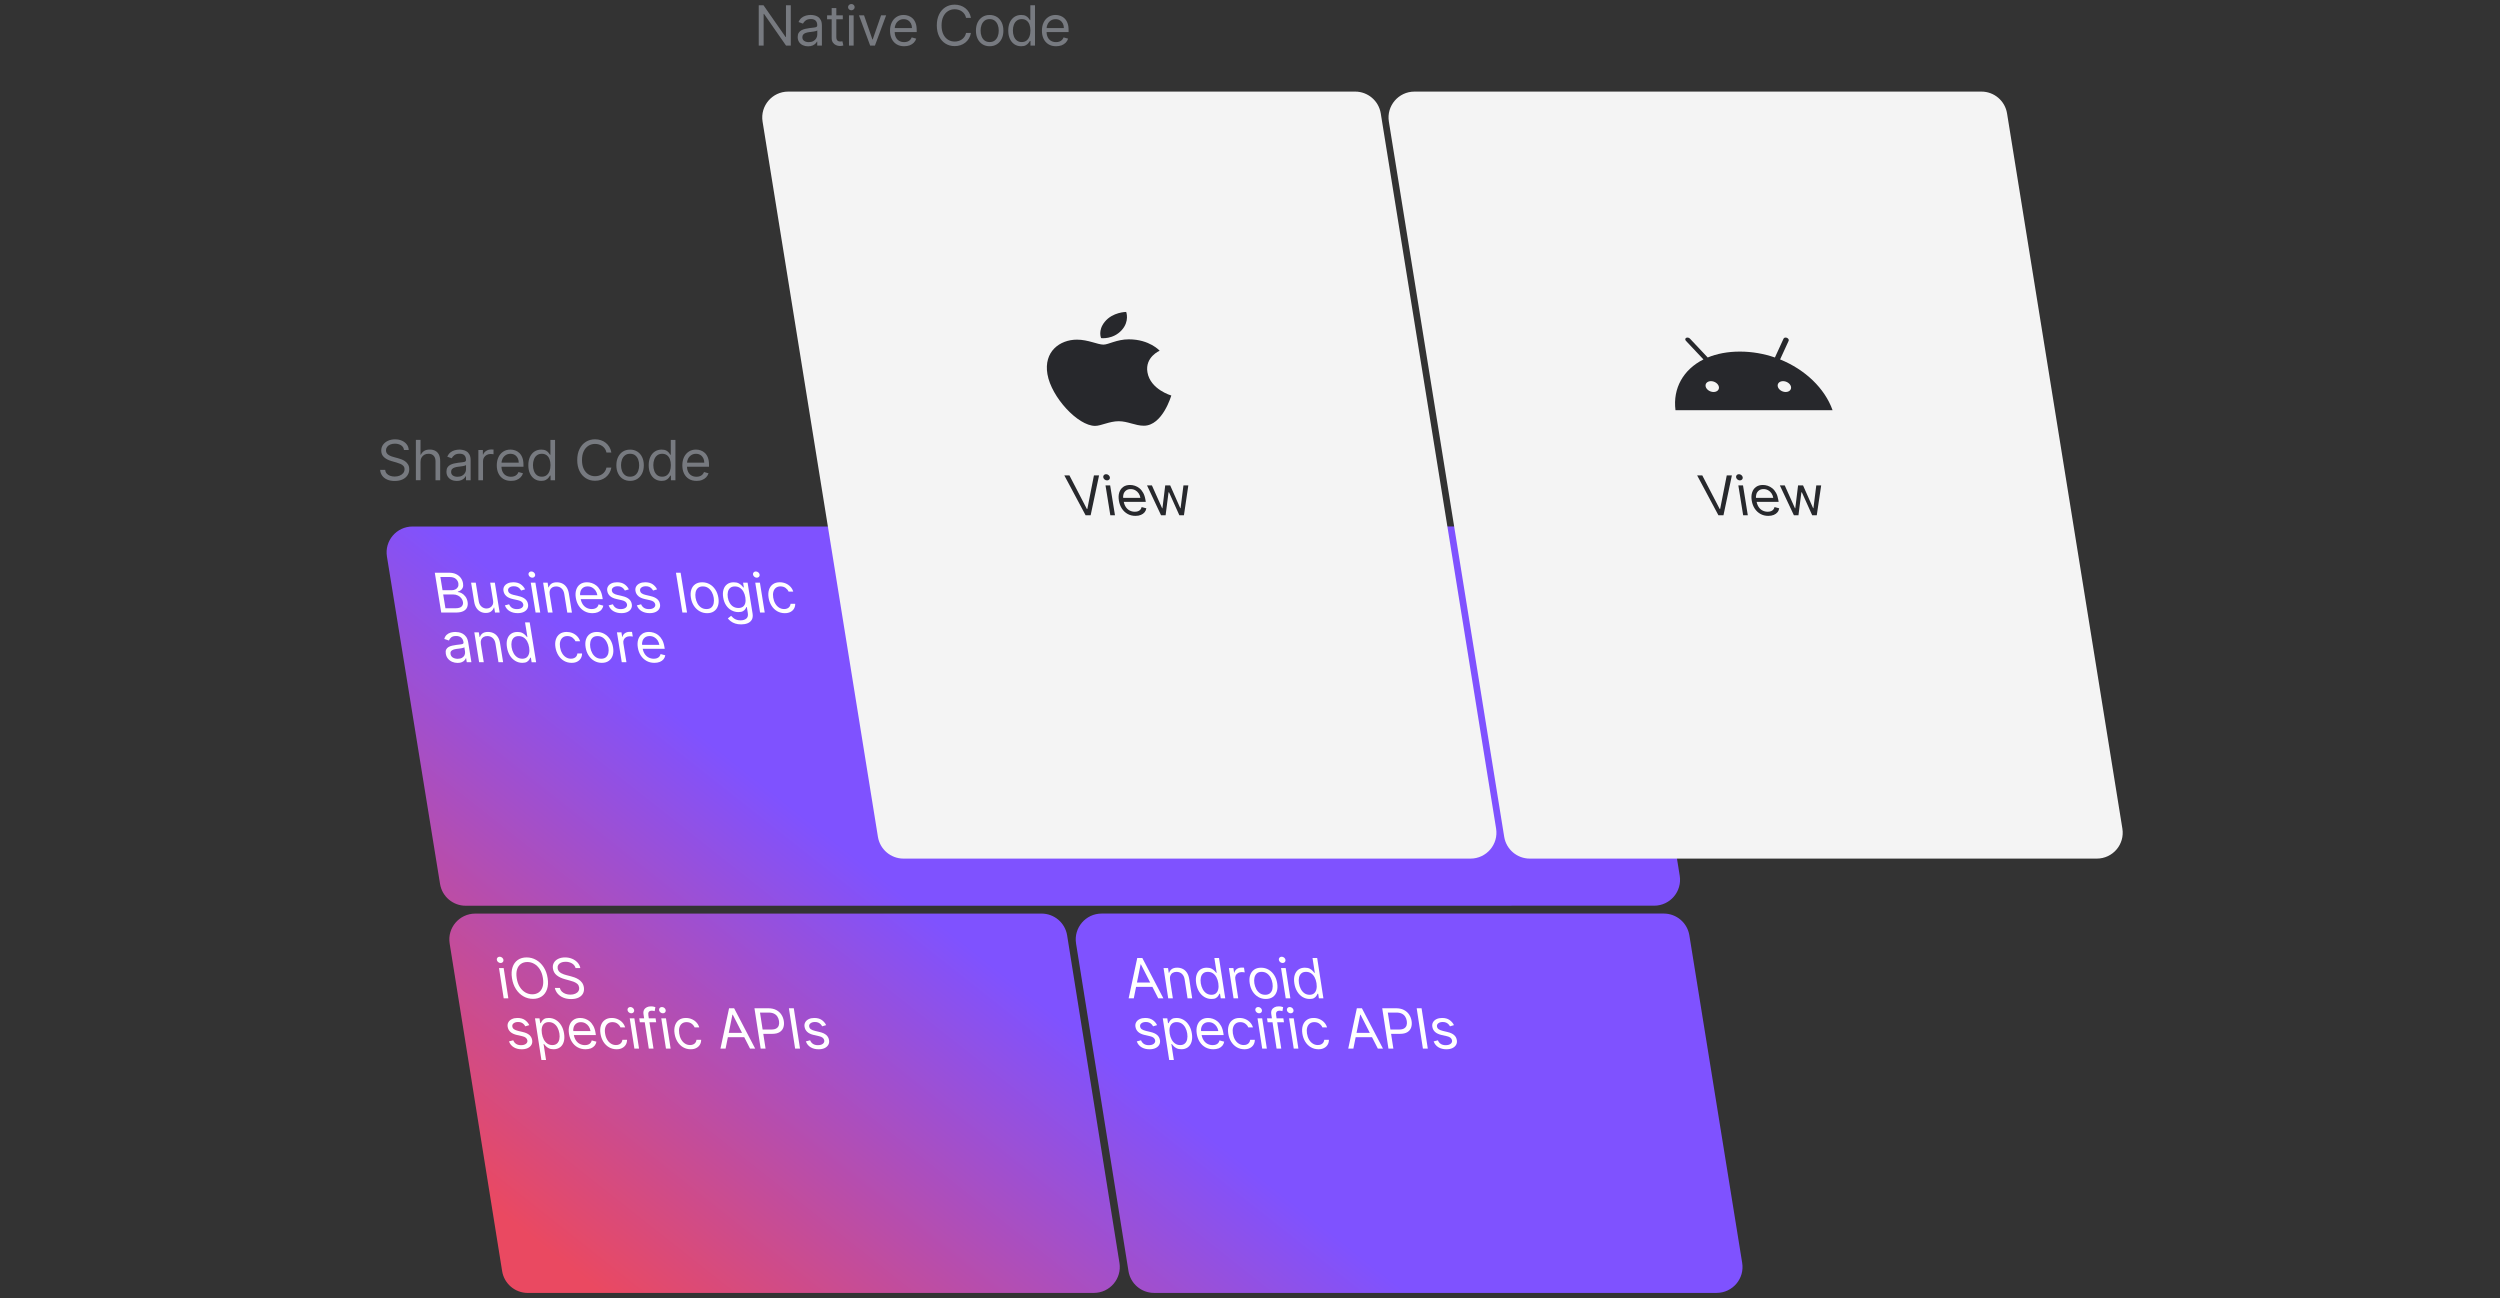 <svg width="624" height="324" xmlns="http://www.w3.org/2000/svg" xmlns:xlink="http://www.w3.org/1999/xlink" xml:space="preserve" overflow="hidden"><rect width="100%" height="100%" fill="#333333" stroke="none"/><defs><linearGradient x1="181.733" y1="347.536" x2="268.529" y2="237.547" gradientUnits="userSpaceOnUse" spreadMethod="pad" id="fill0"><stop offset="0" stop-color="#EA4961" stop-opacity="1"/><stop offset="0.891" stop-color="#7F52FF" stop-opacity="1"/><stop offset="1" stop-color="#7F52FF" stop-opacity="1"/></linearGradient></defs><g transform="translate(-152 -252)"><g><g><g><g><g><path d="M101.969 130.418 398.691 130.409C401.867 130.409 404.577 132.713 405.081 135.839L418.258 217.568C418.891 221.498 415.854 225.062 411.868 225.062L115.229 225.071C112.053 225.071 109.348 222.772 108.839 219.642L95.579 137.917C94.941 133.987 97.979 130.418 101.969 130.418ZM427.455 321.71 287.058 321.71C283.877 321.71 281.167 319.401 280.668 316.266L267.584 234.509C266.955 230.58 269.992 227.024 273.973 227.024L414.273 227.024C417.45 227.024 420.159 229.328 420.663 232.459L433.85 314.221C434.482 318.15 431.44 321.71 427.455 321.71ZM111.235 234.518 124.333 316.271C124.837 319.406 127.546 321.715 130.723 321.715L272.026 321.71C276.007 321.71 279.045 318.154 278.416 314.225L265.355 232.473C264.855 229.338 262.146 227.029 258.96 227.029L117.625 227.034C113.643 227.034 110.606 230.589 111.235 234.518Z" fill="url(#fill0)" fill-rule="evenodd" transform="matrix(1 0 0 1 153 253)"/><path d="M109.131 151.897 107.527 141.952 111.055 141.952C111.757 141.952 112.354 142.072 112.848 142.307 113.343 142.543 113.736 142.866 114.023 143.263 114.309 143.665 114.494 144.104 114.573 144.593 114.642 145.022 114.624 145.374 114.513 145.65 114.407 145.927 114.24 146.149 114.018 146.311 113.796 146.472 113.547 146.592 113.269 146.671L113.283 146.768C113.593 146.786 113.921 146.893 114.263 147.086 114.605 147.28 114.91 147.558 115.183 147.922 115.451 148.287 115.627 148.73 115.715 149.252 115.794 149.751 115.752 150.198 115.586 150.596 115.419 150.993 115.109 151.311 114.651 151.542 114.194 151.773 113.565 151.893 112.774 151.893L109.131 151.893 109.131 151.897ZM109.455 146.32 111.72 146.32C112.085 146.32 112.409 146.251 112.682 146.107 112.955 145.965 113.163 145.766 113.292 145.507 113.426 145.249 113.463 144.944 113.408 144.593 113.338 144.154 113.121 143.785 112.765 143.48 112.409 143.176 111.891 143.023 111.225 143.023L108.918 143.023 109.455 146.32ZM110.181 150.826 112.603 150.826C113.403 150.826 113.944 150.674 114.231 150.369 114.517 150.065 114.629 149.69 114.555 149.257 114.499 148.919 114.365 148.61 114.143 148.324 113.921 148.037 113.639 147.807 113.287 147.636 112.936 147.46 112.543 147.377 112.104 147.377L109.621 147.377 110.181 150.826Z" fill="#FFFFFF" fill-rule="nonzero" fill-opacity="1" transform="matrix(1 0 0 1 153 253)"/><path d="M122.063 148.846 121.351 144.436 122.512 144.436 123.714 151.897 122.553 151.897 122.35 150.632 122.271 150.632C122.156 151.011 121.929 151.334 121.601 151.598 121.273 151.861 120.819 151.994 120.246 151.994 119.774 151.994 119.335 151.893 118.938 151.685 118.535 151.477 118.198 151.168 117.92 150.753 117.643 150.337 117.453 149.81 117.352 149.178L116.589 144.436 117.749 144.436 118.503 149.099C118.591 149.644 118.817 150.078 119.178 150.401 119.539 150.724 119.964 150.886 120.445 150.886 120.731 150.886 121.018 150.812 121.296 150.669 121.573 150.522 121.79 150.3 121.947 150 122.105 149.7 122.142 149.312 122.063 148.846Z" fill="#FFFFFF" fill-rule="nonzero" fill-opacity="1" transform="matrix(1 0 0 1 153 253)"/><path d="M130.066 146.107 129.068 146.399C128.975 146.228 128.85 146.061 128.698 145.895 128.545 145.729 128.351 145.595 128.12 145.489 127.884 145.383 127.602 145.327 127.26 145.327 126.797 145.327 126.427 145.433 126.155 145.641 125.882 145.849 125.771 146.117 125.822 146.435 125.868 146.722 126.012 146.943 126.247 147.109 126.483 147.275 126.835 147.414 127.297 147.52L128.462 147.793C129.165 147.954 129.71 148.199 130.094 148.531 130.478 148.864 130.714 149.289 130.797 149.811 130.866 150.24 130.801 150.618 130.612 150.955 130.418 151.293 130.117 151.556 129.706 151.75 129.294 151.944 128.795 152.041 128.208 152.041 127.436 152.041 126.77 151.874 126.21 151.546 125.651 151.219 125.253 150.734 125.017 150.101L126.076 149.829C126.247 150.231 126.492 150.531 126.821 150.734 127.149 150.937 127.547 151.034 128.023 151.034 128.564 151.034 128.975 150.919 129.262 150.692 129.544 150.461 129.659 150.189 129.609 149.87 129.567 149.612 129.442 149.395 129.23 149.215 129.017 149.039 128.712 148.906 128.319 148.818L127.01 148.527C126.289 148.365 125.743 148.116 125.364 147.774 124.985 147.433 124.754 147.003 124.671 146.491 124.601 146.071 124.661 145.697 124.851 145.374 125.04 145.05 125.327 144.796 125.72 144.612 126.109 144.427 126.571 144.334 127.103 144.334 127.852 144.334 128.466 144.496 128.948 144.819 129.428 145.143 129.798 145.576 130.066 146.107Z" fill="#FFFFFF" fill-rule="nonzero" fill-opacity="1" transform="matrix(1 0 0 1 153 253)"/><path d="M131.869 143.194C131.643 143.194 131.435 143.116 131.25 142.963 131.065 142.811 130.954 142.626 130.917 142.414 130.88 142.201 130.935 142.017 131.074 141.864 131.213 141.712 131.393 141.638 131.62 141.638 131.846 141.638 132.054 141.716 132.239 141.864 132.429 142.017 132.535 142.201 132.572 142.414 132.609 142.626 132.554 142.811 132.415 142.963 132.276 143.116 132.096 143.194 131.869 143.194ZM132.683 151.897 131.481 144.436 132.641 144.436 133.843 151.897 132.683 151.897Z" fill="#FFFFFF" fill-rule="nonzero" fill-opacity="1" transform="matrix(1 0 0 1 153 253)"/><path d="M136.202 147.41 136.928 151.897 135.767 151.897 134.565 144.436 135.688 144.436 135.878 145.604 135.975 145.604C136.09 145.226 136.312 144.921 136.636 144.69 136.96 144.459 137.408 144.343 137.977 144.343 138.49 144.343 138.952 144.445 139.373 144.653 139.79 144.861 140.141 145.17 140.418 145.586 140.7 146.001 140.89 146.527 140.991 147.16L141.754 151.902 140.594 151.902 139.84 147.239C139.743 146.652 139.517 146.195 139.156 145.867 138.795 145.54 138.342 145.373 137.806 145.373 137.436 145.373 137.117 145.452 136.854 145.613 136.59 145.775 136.396 146.006 136.28 146.306 136.155 146.606 136.132 146.976 136.202 147.41Z" fill="#FFFFFF" fill-rule="nonzero" fill-opacity="1" transform="matrix(1 0 0 1 153 253)"/><path d="M146.868 152.05C146.138 152.05 145.486 151.888 144.908 151.57 144.33 151.251 143.853 150.803 143.474 150.231 143.1 149.658 142.846 148.989 142.725 148.222 142.6 147.46 142.638 146.786 142.827 146.2 143.017 145.613 143.34 145.161 143.798 144.828 144.256 144.501 144.825 144.334 145.509 144.334 145.902 144.334 146.304 144.399 146.706 144.529 147.113 144.658 147.497 144.866 147.857 145.156 148.218 145.447 148.532 145.83 148.796 146.306 149.06 146.782 149.249 147.368 149.36 148.065L149.439 148.55 143.608 148.55 143.447 147.557 148.098 147.557C148.028 147.137 147.885 146.763 147.663 146.431 147.441 146.103 147.159 145.84 146.817 145.65 146.475 145.461 146.096 145.364 145.675 145.364 145.213 145.364 144.829 145.475 144.529 145.701 144.228 145.927 144.015 146.219 143.895 146.578 143.775 146.938 143.743 147.322 143.812 147.733L143.918 148.393C144.011 148.956 144.186 149.432 144.445 149.825 144.709 150.217 145.032 150.512 145.416 150.715 145.804 150.919 146.23 151.02 146.701 151.02 147.007 151.02 147.275 150.979 147.511 150.891 147.747 150.803 147.936 150.674 148.088 150.503 148.241 150.332 148.348 150.115 148.403 149.857L149.577 150.166C149.522 150.54 149.374 150.872 149.143 151.154 148.912 151.436 148.602 151.657 148.213 151.814 147.83 151.971 147.381 152.05 146.868 152.05Z" fill="#FFFFFF" fill-rule="nonzero" fill-opacity="1" transform="matrix(1 0 0 1 153 253)"/><path d="M155.967 146.107 154.969 146.399C154.876 146.228 154.751 146.061 154.599 145.895 154.446 145.734 154.252 145.595 154.021 145.489 153.785 145.383 153.503 145.327 153.161 145.327 152.699 145.327 152.329 145.433 152.056 145.641 151.783 145.849 151.672 146.117 151.723 146.435 151.769 146.722 151.912 146.943 152.148 147.109 152.384 147.275 152.735 147.414 153.198 147.52L154.363 147.793C155.066 147.954 155.611 148.199 155.995 148.531 156.379 148.864 156.614 149.289 156.698 149.811 156.767 150.24 156.702 150.618 156.513 150.955 156.318 151.293 156.018 151.556 155.607 151.75 155.195 151.944 154.696 152.041 154.109 152.041 153.336 152.041 152.671 151.874 152.111 151.546 151.552 151.219 151.154 150.734 150.918 150.101L151.977 149.829C152.148 150.231 152.393 150.531 152.722 150.734 153.05 150.937 153.447 151.034 153.924 151.034 154.465 151.034 154.876 150.919 155.163 150.692 155.445 150.461 155.561 150.189 155.509 149.87 155.468 149.612 155.339 149.395 155.13 149.215 154.918 149.039 154.613 148.906 154.22 148.818L152.911 148.527C152.195 148.365 151.644 148.116 151.265 147.774 150.886 147.433 150.655 147.003 150.572 146.491 150.502 146.071 150.562 145.697 150.752 145.374 150.942 145.05 151.228 144.796 151.621 144.612 152.009 144.427 152.472 144.334 153.004 144.334 153.753 144.334 154.368 144.496 154.848 144.819 155.329 145.152 155.704 145.576 155.967 146.107Z" fill="#FFFFFF" fill-rule="nonzero" fill-opacity="1" transform="matrix(1 0 0 1 153 253)"/><path d="M163.009 146.107 162.01 146.399C161.918 146.228 161.793 146.061 161.64 145.895 161.488 145.729 161.293 145.595 161.062 145.489 160.827 145.383 160.545 145.327 160.202 145.327 159.74 145.327 159.37 145.433 159.097 145.641 158.824 145.849 158.714 146.117 158.764 146.435 158.81 146.722 158.954 146.943 159.189 147.109 159.425 147.275 159.777 147.414 160.239 147.52L161.404 147.793C162.107 147.954 162.653 148.199 163.037 148.531 163.42 148.864 163.656 149.289 163.739 149.811 163.808 150.24 163.744 150.618 163.554 150.955 163.36 151.293 163.059 151.556 162.648 151.75 162.237 151.944 161.737 152.041 161.15 152.041 160.378 152.041 159.712 151.874 159.153 151.546 158.593 151.219 158.196 150.734 157.96 150.101L159.019 149.829C159.189 150.231 159.435 150.531 159.763 150.734 160.091 150.937 160.489 151.034 160.965 151.034 161.506 151.034 161.918 150.919 162.204 150.692 162.486 150.461 162.602 150.189 162.551 149.87 162.51 149.612 162.385 149.395 162.172 149.215 161.959 149.039 161.654 148.906 161.261 148.818L159.953 148.527C159.231 148.365 158.686 148.116 158.306 147.774 157.927 147.433 157.696 147.003 157.613 146.491 157.544 146.071 157.604 145.697 157.793 145.374 157.983 145.05 158.27 144.796 158.663 144.612 159.051 144.427 159.513 144.334 160.045 144.334 160.794 144.334 161.409 144.496 161.89 144.819 162.371 145.143 162.745 145.576 163.009 146.107Z" fill="#FFFFFF" fill-rule="nonzero" fill-opacity="1" transform="matrix(1 0 0 1 153 253)"/><path d="M168.881 141.952 170.485 151.897 169.324 151.897 167.72 141.952 168.881 141.952Z" fill="#FFFFFF" fill-rule="nonzero" fill-opacity="1" transform="matrix(1 0 0 1 153 253)"/><path d="M175.501 152.05C174.817 152.05 174.193 151.888 173.629 151.57 173.065 151.251 172.589 150.798 172.209 150.226 171.83 149.649 171.576 148.975 171.451 148.203 171.326 147.428 171.359 146.749 171.553 146.167 171.747 145.586 172.076 145.138 172.538 144.819 173 144.496 173.573 144.339 174.258 144.339 174.942 144.339 175.566 144.501 176.13 144.819 176.694 145.138 177.17 145.59 177.55 146.167 177.929 146.745 178.183 147.423 178.308 148.203 178.433 148.975 178.396 149.649 178.201 150.226 178.008 150.803 177.679 151.251 177.217 151.57 176.759 151.893 176.186 152.05 175.501 152.05ZM175.335 151.02C175.853 151.02 176.26 150.891 176.551 150.628 176.842 150.365 177.036 150.023 177.129 149.594 177.221 149.164 177.226 148.702 177.147 148.203 177.069 147.705 176.912 147.239 176.681 146.809 176.449 146.38 176.144 146.029 175.77 145.766 175.391 145.498 174.942 145.369 174.424 145.369 173.906 145.369 173.499 145.503 173.208 145.766 172.917 146.029 172.723 146.38 172.63 146.809 172.538 147.239 172.533 147.705 172.612 148.203 172.69 148.702 172.847 149.164 173.079 149.594 173.31 150.023 173.611 150.365 173.99 150.628 174.369 150.891 174.817 151.02 175.335 151.02Z" fill="#FFFFFF" fill-rule="nonzero" fill-opacity="1" transform="matrix(1 0 0 1 153 253)"/><path d="M184 154.848C183.44 154.848 182.945 154.779 182.515 154.636 182.09 154.497 181.725 154.312 181.42 154.081 181.114 153.855 180.865 153.611 180.666 153.352L181.489 152.71C181.614 152.844 181.776 153.001 181.965 153.176 182.155 153.352 182.4 153.509 182.7 153.638 183.001 153.767 183.38 153.837 183.838 153.837 184.448 153.837 184.929 153.689 185.28 153.398 185.632 153.107 185.757 152.65 185.655 152.027L185.41 150.512 185.313 150.512C185.248 150.646 185.156 150.817 185.031 151.016 184.906 151.214 184.712 151.389 184.448 151.546 184.184 151.699 183.805 151.778 183.311 151.778 182.7 151.778 182.127 151.634 181.6 151.348 181.068 151.062 180.62 150.651 180.25 150.106 179.88 149.561 179.635 148.901 179.51 148.125 179.385 147.359 179.417 146.694 179.598 146.126 179.778 145.558 180.088 145.119 180.522 144.806 180.957 144.491 181.494 144.339 182.131 144.339 182.622 144.339 183.029 144.417 183.343 144.579 183.657 144.741 183.912 144.921 184.101 145.124 184.291 145.327 184.439 145.493 184.545 145.623L184.665 145.623 184.476 144.436 185.599 144.436 186.839 152.11C186.94 152.752 186.88 153.274 186.649 153.675 186.418 154.077 186.075 154.377 185.609 154.566 185.142 154.755 184.605 154.848 184 154.848ZM183.297 150.753C183.764 150.753 184.138 150.646 184.43 150.438 184.716 150.226 184.915 149.926 185.017 149.529 185.118 149.132 185.127 148.661 185.04 148.111 184.952 147.576 184.795 147.1 184.564 146.689 184.332 146.278 184.036 145.955 183.676 145.724 183.315 145.493 182.899 145.373 182.427 145.373 181.938 145.373 181.544 145.498 181.258 145.743 180.971 145.988 180.777 146.32 180.685 146.736 180.587 147.151 180.583 147.608 180.661 148.116 180.744 148.633 180.902 149.09 181.133 149.487 181.364 149.884 181.66 150.194 182.021 150.42 182.391 150.637 182.811 150.753 183.297 150.753Z" fill="#FFFFFF" fill-rule="nonzero" fill-opacity="1" transform="matrix(1 0 0 1 153 253)"/><path d="M187.902 143.194C187.675 143.194 187.467 143.116 187.282 142.963 187.097 142.811 186.986 142.626 186.949 142.414 186.912 142.201 186.967 142.017 187.106 141.864 187.245 141.712 187.425 141.638 187.652 141.638 187.879 141.638 188.087 141.716 188.271 141.864 188.461 142.017 188.567 142.201 188.604 142.414 188.641 142.626 188.586 142.811 188.447 142.963 188.308 143.116 188.128 143.194 187.902 143.194ZM188.715 151.897 187.513 144.436 188.674 144.436 189.876 151.897 188.715 151.897Z" fill="#FFFFFF" fill-rule="nonzero" fill-opacity="1" transform="matrix(1 0 0 1 153 253)"/><path d="M194.893 152.05C194.185 152.05 193.547 151.883 192.978 151.556 192.414 151.228 191.947 150.771 191.577 150.189 191.207 149.607 190.962 148.947 190.842 148.204 190.722 147.446 190.754 146.777 190.944 146.195 191.133 145.613 191.457 145.161 191.915 144.828 192.372 144.501 192.941 144.334 193.625 144.334 194.157 144.334 194.652 144.431 195.11 144.626 195.567 144.819 195.96 145.092 196.289 145.443 196.617 145.794 196.853 146.2 196.991 146.666L195.831 146.666C195.688 146.325 195.442 146.024 195.096 145.761 194.749 145.498 194.319 145.364 193.806 145.364 193.353 145.364 192.974 145.48 192.673 145.711 192.372 145.941 192.16 146.269 192.04 146.689 191.919 147.109 191.906 147.599 191.993 148.162 192.086 148.74 192.262 149.238 192.516 149.668 192.77 150.097 193.085 150.425 193.464 150.665 193.843 150.9 194.259 151.02 194.721 151.02 195.022 151.02 195.29 150.969 195.521 150.863 195.752 150.762 195.937 150.609 196.076 150.416 196.215 150.221 196.298 149.986 196.326 149.713L197.486 149.713C197.491 150.157 197.394 150.549 197.195 150.9 196.996 151.251 196.7 151.528 196.312 151.736 195.924 151.944 195.452 152.05 194.893 152.05Z" fill="#FFFFFF" fill-rule="nonzero" fill-opacity="1" transform="matrix(1 0 0 1 153 253)"/><path d="M113.228 164.465C112.747 164.465 112.298 164.378 111.878 164.198 111.457 164.018 111.106 163.759 110.819 163.417 110.532 163.076 110.352 162.66 110.273 162.176 110.204 161.746 110.232 161.4 110.361 161.132 110.49 160.864 110.685 160.656 110.944 160.504 111.202 160.352 111.503 160.236 111.836 160.162 112.169 160.084 112.511 160.024 112.853 159.978 113.302 159.918 113.672 159.876 113.954 159.844 114.236 159.811 114.439 159.761 114.559 159.687 114.68 159.613 114.726 159.484 114.693 159.299L114.689 159.262C114.61 158.782 114.42 158.412 114.111 158.145 113.806 157.881 113.38 157.747 112.849 157.747 112.294 157.747 111.878 157.867 111.6 158.107 111.323 158.348 111.142 158.602 111.059 158.874L109.894 158.486C110.019 158.034 110.223 157.678 110.514 157.424 110.801 157.17 111.133 156.99 111.512 156.889 111.892 156.787 112.266 156.736 112.65 156.736 112.895 156.736 113.177 156.764 113.505 156.819 113.833 156.875 114.157 156.99 114.481 157.166 114.804 157.341 115.095 157.604 115.35 157.955 115.604 158.306 115.78 158.782 115.872 159.373L116.663 164.286 115.502 164.286 115.341 163.274 115.281 163.274C115.229 163.436 115.123 163.611 114.971 163.791 114.818 163.976 114.596 164.133 114.314 164.262 114.032 164.392 113.667 164.465 113.228 164.465ZM113.237 163.436C113.694 163.436 114.069 163.348 114.36 163.168 114.647 162.988 114.85 162.762 114.966 162.48 115.082 162.198 115.119 161.903 115.068 161.594L114.897 160.545C114.855 160.605 114.758 160.656 114.601 160.702 114.444 160.749 114.259 160.79 114.051 160.823 113.842 160.855 113.639 160.887 113.441 160.91 113.242 160.933 113.08 160.956 112.959 160.97 112.663 161.007 112.391 161.072 112.146 161.16 111.896 161.248 111.706 161.372 111.577 161.543 111.443 161.713 111.401 161.945 111.448 162.235 111.512 162.632 111.711 162.933 112.044 163.136 112.377 163.334 112.775 163.436 113.237 163.436Z" fill="#FFFFFF" fill-rule="nonzero" fill-opacity="1" transform="matrix(1 0 0 1 153 253)"/><path d="M119.025 159.802 119.751 164.29 118.591 164.29 117.389 156.829 118.512 156.829 118.702 157.992 118.799 157.992C118.914 157.614 119.136 157.309 119.46 157.078 119.783 156.847 120.232 156.732 120.801 156.732 121.314 156.732 121.776 156.833 122.197 157.041 122.613 157.249 122.965 157.558 123.242 157.974 123.524 158.39 123.714 158.916 123.815 159.548L124.578 164.29 123.418 164.29 122.664 159.627C122.571 159.04 122.34 158.583 121.979 158.255 121.619 157.927 121.166 157.761 120.63 157.761 120.26 157.761 119.941 157.84 119.677 158.001 119.414 158.163 119.219 158.39 119.104 158.694 118.988 158.999 118.956 159.368 119.025 159.802Z" fill="#FFFFFF" fill-rule="nonzero" fill-opacity="1" transform="matrix(1 0 0 1 153 253)"/><path d="M129.377 164.447C128.749 164.447 128.166 164.29 127.629 163.971 127.098 163.657 126.645 163.21 126.279 162.632 125.914 162.055 125.669 161.372 125.54 160.583 125.415 159.797 125.438 159.119 125.618 158.542 125.798 157.965 126.104 157.521 126.543 157.207 126.978 156.893 127.514 156.736 128.152 156.736 128.646 156.736 129.049 156.815 129.359 156.977 129.673 157.138 129.923 157.318 130.108 157.521 130.293 157.725 130.441 157.891 130.547 158.02L130.644 158.02 130.052 154.349 131.213 154.349 132.817 164.295 131.694 164.295 131.509 163.149 131.37 163.149C131.305 163.284 131.213 163.454 131.088 163.662 130.963 163.87 130.769 164.05 130.501 164.212 130.237 164.364 129.863 164.447 129.377 164.447ZM129.368 163.417C129.835 163.417 130.21 163.297 130.491 163.057 130.773 162.817 130.963 162.48 131.065 162.051 131.167 161.621 131.167 161.127 131.074 160.564 130.986 160.005 130.824 159.52 130.593 159.1 130.362 158.68 130.066 158.352 129.706 158.121 129.345 157.891 128.929 157.77 128.457 157.77 127.962 157.77 127.574 157.895 127.288 158.14 127.001 158.385 126.811 158.722 126.714 159.147 126.622 159.567 126.617 160.042 126.7 160.569 126.784 161.1 126.945 161.58 127.181 162.014 127.417 162.448 127.717 162.789 128.087 163.043 128.457 163.288 128.883 163.417 129.368 163.417Z" fill="#FFFFFF" fill-rule="nonzero" fill-opacity="1" transform="matrix(1 0 0 1 153 253)"/><path d="M141.69 164.447C140.982 164.447 140.345 164.281 139.78 163.953 139.216 163.621 138.749 163.168 138.38 162.587 138.01 162.005 137.764 161.344 137.644 160.601 137.524 159.844 137.556 159.174 137.746 158.592 137.936 158.011 138.259 157.558 138.717 157.226 139.175 156.898 139.743 156.732 140.428 156.732 140.959 156.732 141.454 156.829 141.912 157.023 142.369 157.217 142.763 157.489 143.091 157.84 143.419 158.191 143.655 158.597 143.794 159.064L142.633 159.064C142.49 158.722 142.245 158.422 141.898 158.158 141.551 157.895 141.121 157.761 140.608 157.761 140.155 157.761 139.776 157.877 139.475 158.108 139.175 158.338 138.962 158.666 138.837 159.082 138.717 159.502 138.703 159.992 138.791 160.555 138.884 161.132 139.059 161.631 139.313 162.06 139.568 162.49 139.882 162.817 140.261 163.057 140.64 163.297 141.056 163.413 141.519 163.413 141.819 163.413 142.087 163.362 142.314 163.256 142.545 163.154 142.73 163.002 142.869 162.808 143.007 162.614 143.091 162.378 143.119 162.111L144.279 162.111C144.284 162.549 144.186 162.947 143.983 163.297 143.784 163.648 143.489 163.926 143.1 164.133 142.712 164.341 142.245 164.447 141.69 164.447Z" fill="#FFFFFF" fill-rule="nonzero" fill-opacity="1" transform="matrix(1 0 0 1 153 253)"/><path d="M149.221 164.447C148.537 164.447 147.913 164.286 147.349 163.967 146.785 163.643 146.309 163.196 145.93 162.623 145.551 162.046 145.296 161.372 145.171 160.601 145.047 159.825 145.079 159.147 145.273 158.565 145.467 157.988 145.795 157.535 146.258 157.217 146.72 156.898 147.294 156.736 147.973 156.736 148.657 156.736 149.282 156.898 149.846 157.217 150.41 157.535 150.886 157.988 151.265 158.565 151.644 159.142 151.899 159.821 152.023 160.601 152.148 161.372 152.111 162.046 151.917 162.623 151.723 163.2 151.395 163.648 150.932 163.967 150.479 164.286 149.906 164.447 149.221 164.447ZM149.055 163.418C149.573 163.418 149.98 163.288 150.271 163.025 150.562 162.762 150.756 162.42 150.849 161.991 150.941 161.561 150.946 161.1 150.867 160.601 150.789 160.102 150.631 159.636 150.4 159.206 150.169 158.777 149.864 158.426 149.49 158.163 149.115 157.9 148.662 157.766 148.144 157.766 147.626 157.766 147.22 157.9 146.928 158.163 146.637 158.426 146.443 158.777 146.355 159.206 146.262 159.636 146.258 160.102 146.336 160.601 146.415 161.1 146.572 161.561 146.803 161.991 147.035 162.42 147.335 162.762 147.714 163.025 148.089 163.284 148.537 163.418 149.055 163.418Z" fill="#FFFFFF" fill-rule="nonzero" fill-opacity="1" transform="matrix(1 0 0 1 153 253)"/><path d="M154.192 164.29 152.989 156.829 154.113 156.829 154.293 157.955 154.372 157.955C154.45 157.586 154.649 157.286 154.978 157.055 155.306 156.824 155.689 156.709 156.143 156.709 156.226 156.709 156.337 156.709 156.462 156.713 156.591 156.718 156.688 156.723 156.753 156.727L156.943 157.891C156.901 157.882 156.809 157.868 156.665 157.844 156.522 157.821 156.374 157.812 156.221 157.812 155.851 157.812 155.537 157.886 155.274 158.038 155.01 158.191 154.816 158.399 154.696 158.662 154.571 158.925 154.538 159.225 154.594 159.562L155.357 164.281 154.192 164.281 154.192 164.29Z" fill="#FFFFFF" fill-rule="nonzero" fill-opacity="1" transform="matrix(1 0 0 1 153 253)"/><path d="M162.343 164.447C161.612 164.447 160.96 164.286 160.382 163.967 159.804 163.648 159.328 163.2 158.949 162.628 158.575 162.055 158.32 161.386 158.2 160.619 158.075 159.857 158.112 159.183 158.302 158.597 158.491 158.011 158.815 157.558 159.273 157.226 159.73 156.898 160.299 156.732 160.983 156.732 161.376 156.732 161.778 156.797 162.181 156.926 162.588 157.055 162.972 157.263 163.332 157.554 163.693 157.844 164.007 158.228 164.271 158.703 164.534 159.179 164.724 159.765 164.835 160.462L164.913 160.947 159.083 160.947 158.921 159.955 163.573 159.955C163.503 159.534 163.36 159.16 163.138 158.828 162.916 158.496 162.634 158.237 162.292 158.048 161.95 157.858 161.571 157.761 161.15 157.761 160.687 157.761 160.304 157.872 160.003 158.098 159.703 158.325 159.49 158.616 159.37 158.976 159.245 159.336 159.217 159.719 159.286 160.13L159.393 160.79C159.485 161.354 159.661 161.829 159.92 162.222 160.184 162.614 160.507 162.91 160.891 163.113 161.279 163.316 161.704 163.418 162.176 163.418 162.481 163.418 162.75 163.376 162.985 163.288 163.221 163.2 163.411 163.071 163.563 162.9 163.716 162.73 163.822 162.513 163.878 162.254L165.052 162.563C164.996 162.937 164.848 163.27 164.617 163.551 164.386 163.833 164.077 164.055 163.688 164.212 163.3 164.369 162.856 164.447 162.343 164.447Z" fill="#FFFFFF" fill-rule="nonzero" fill-opacity="1" transform="matrix(1 0 0 1 153 253)"/><path d="M99.833 111.312C99.773 110.813 99.532 110.425 99.112 110.153 98.691 109.88 98.178 109.742 97.563 109.742 97.114 109.742 96.726 109.816 96.393 109.959 96.06 110.102 95.801 110.3 95.617 110.554 95.431 110.808 95.339 111.095 95.339 111.413 95.339 111.681 95.404 111.912 95.533 112.106 95.662 112.3 95.829 112.457 96.032 112.581 96.236 112.706 96.449 112.812 96.671 112.891 96.892 112.969 97.101 113.034 97.285 113.085L98.312 113.362C98.576 113.431 98.867 113.528 99.19 113.648 99.514 113.768 99.824 113.934 100.12 114.142 100.415 114.35 100.661 114.618 100.855 114.941 101.049 115.264 101.146 115.666 101.146 116.137 101.146 116.681 101.003 117.171 100.721 117.614 100.434 118.053 100.023 118.404 99.482 118.662 98.936 118.921 98.279 119.05 97.503 119.05 96.782 119.05 96.157 118.935 95.63 118.699 95.103 118.468 94.687 118.141 94.391 117.725 94.091 117.31 93.919 116.825 93.883 116.275L95.145 116.275C95.177 116.654 95.307 116.968 95.533 117.217 95.76 117.467 96.042 117.647 96.388 117.766 96.736 117.887 97.11 117.946 97.507 117.946 97.975 117.946 98.391 117.868 98.765 117.716 99.14 117.564 99.431 117.351 99.648 117.079 99.866 116.806 99.972 116.483 99.972 116.118 99.972 115.786 99.879 115.513 99.69 115.301 99.505 115.093 99.255 114.922 98.95 114.789 98.645 114.659 98.317 114.544 97.961 114.442L96.722 114.086C95.936 113.861 95.311 113.537 94.849 113.117 94.387 112.697 94.16 112.147 94.16 111.469 94.16 110.905 94.313 110.411 94.623 109.991 94.927 109.571 95.344 109.243 95.862 109.008 96.384 108.772 96.962 108.657 97.609 108.657 98.261 108.657 98.839 108.772 99.343 109.003 99.847 109.234 100.249 109.548 100.545 109.95 100.841 110.351 100.998 110.804 101.017 111.312L99.833 111.312Z" fill="#777A80" fill-rule="nonzero" fill-opacity="1" transform="matrix(1 0 0 1 153 253)"/><path d="M103.962 114.323 103.962 118.866 102.801 118.866 102.801 108.791 103.962 108.791 103.962 112.49 104.059 112.49C104.235 112.097 104.503 111.788 104.859 111.557 105.215 111.326 105.692 111.21 106.283 111.21 106.801 111.21 107.249 111.312 107.638 111.52 108.026 111.723 108.327 112.037 108.544 112.462 108.757 112.882 108.868 113.418 108.868 114.069L108.868 118.871 107.707 118.871 107.707 114.147C107.707 113.547 107.55 113.081 107.24 112.753 106.931 112.425 106.501 112.259 105.95 112.259 105.571 112.259 105.229 112.337 104.928 112.499 104.628 112.66 104.392 112.896 104.221 113.2 104.045 113.51 103.962 113.884 103.962 114.323Z" fill="#777A80" fill-rule="nonzero" fill-opacity="1" transform="matrix(1 0 0 1 153 253)"/><path d="M113.014 119.046C112.534 119.046 112.099 118.954 111.711 118.774 111.322 118.594 111.008 118.326 110.782 117.984 110.55 117.638 110.435 117.217 110.435 116.728 110.435 116.294 110.518 115.943 110.689 115.671 110.86 115.398 111.087 115.186 111.373 115.033 111.66 114.881 111.974 114.766 112.321 114.687 112.668 114.609 113.014 114.549 113.366 114.503 113.823 114.443 114.198 114.397 114.485 114.369 114.771 114.337 114.984 114.285 115.114 114.207 115.248 114.133 115.313 113.999 115.313 113.815L115.313 113.778C115.313 113.293 115.178 112.914 114.915 112.647 114.651 112.379 114.249 112.245 113.717 112.245 113.162 112.245 112.728 112.365 112.413 112.609 112.099 112.854 111.877 113.113 111.748 113.385L110.643 112.993C110.841 112.536 111.105 112.175 111.433 111.917 111.761 111.658 112.127 111.478 112.515 111.377 112.904 111.275 113.292 111.22 113.675 111.22 113.921 111.22 114.198 111.247 114.517 111.308 114.836 111.363 115.141 111.483 115.437 111.658 115.733 111.834 115.983 112.101 116.177 112.462 116.376 112.818 116.473 113.298 116.473 113.898L116.473 118.875 115.313 118.875 115.313 117.85 115.252 117.85C115.174 118.017 115.04 118.192 114.859 118.376 114.674 118.566 114.429 118.723 114.124 118.852 113.823 118.981 113.454 119.046 113.014 119.046ZM113.19 118.003C113.648 118.003 114.036 117.91 114.355 117.73 114.674 117.55 114.91 117.319 115.077 117.033 115.243 116.747 115.322 116.446 115.322 116.132L115.322 115.071C115.271 115.13 115.165 115.181 114.998 115.232 114.831 115.278 114.642 115.32 114.425 115.357 114.207 115.394 113.999 115.422 113.8 115.444 113.597 115.467 113.435 115.491 113.31 115.505 113.01 115.541 112.728 115.606 112.464 115.694 112.205 115.782 111.992 115.911 111.835 116.082 111.678 116.253 111.595 116.488 111.595 116.784 111.595 117.185 111.748 117.49 112.048 117.698 112.344 117.901 112.728 118.003 113.19 118.003Z" fill="#777A80" fill-rule="nonzero" fill-opacity="1" transform="matrix(1 0 0 1 153 253)"/><path d="M118.401 118.871 118.401 111.312 119.525 111.312 119.525 112.452 119.603 112.452C119.742 112.079 119.992 111.774 120.352 111.543 120.713 111.312 121.12 111.192 121.573 111.192 121.656 111.192 121.767 111.192 121.892 111.196 122.017 111.201 122.118 111.206 122.183 111.21L122.183 112.393C122.142 112.383 122.054 112.365 121.915 112.346 121.777 112.328 121.629 112.314 121.476 112.314 121.106 112.314 120.782 112.393 120.491 112.545 120.204 112.697 119.978 112.91 119.812 113.173 119.645 113.441 119.562 113.746 119.562 114.087L119.562 118.871 118.401 118.871Z" fill="#777A80" fill-rule="nonzero" fill-opacity="1" transform="matrix(1 0 0 1 153 253)"/><path d="M126.524 119.028C125.794 119.028 125.165 118.866 124.638 118.543 124.111 118.219 123.704 117.767 123.422 117.185 123.136 116.604 122.997 115.925 122.997 115.149 122.997 114.373 123.14 113.69 123.422 113.099 123.704 112.508 124.102 112.046 124.615 111.714 125.123 111.381 125.72 111.215 126.404 111.215 126.797 111.215 127.185 111.28 127.569 111.414 127.953 111.543 128.304 111.755 128.619 112.051 128.933 112.346 129.187 112.73 129.372 113.214 129.562 113.694 129.655 114.29 129.655 114.997L129.655 115.491 123.829 115.491 123.829 114.489 128.48 114.489C128.48 114.064 128.397 113.681 128.226 113.348 128.055 113.016 127.819 112.748 127.505 112.559 127.195 112.365 126.829 112.268 126.409 112.268 125.946 112.268 125.544 112.383 125.211 112.609 124.874 112.836 124.615 113.131 124.435 113.496 124.254 113.861 124.162 114.249 124.162 114.669L124.162 115.338C124.162 115.911 124.259 116.391 124.458 116.788 124.656 117.185 124.934 117.485 125.29 117.689 125.646 117.891 126.058 117.998 126.524 117.998 126.829 117.998 127.107 117.956 127.352 117.869 127.602 117.781 127.814 117.651 127.994 117.476 128.175 117.301 128.314 117.084 128.415 116.82L129.539 117.134C129.419 117.513 129.22 117.85 128.942 118.136 128.665 118.423 128.318 118.644 127.907 118.806 127.495 118.967 127.037 119.028 126.524 119.028Z" fill="#777A80" fill-rule="nonzero" fill-opacity="1" transform="matrix(1 0 0 1 153 253)"/><path d="M134.08 119.028C133.45 119.028 132.891 118.866 132.41 118.547 131.929 118.229 131.55 117.776 131.277 117.19 131.005 116.604 130.871 115.911 130.871 115.112 130.871 114.318 131.005 113.63 131.277 113.048 131.55 112.466 131.929 112.014 132.415 111.695 132.901 111.377 133.464 111.22 134.098 111.22 134.593 111.22 134.981 111.303 135.268 111.465 135.554 111.626 135.776 111.811 135.929 112.014 136.081 112.217 136.202 112.388 136.285 112.517L136.382 112.517 136.382 108.8 137.542 108.8 137.542 118.875 136.419 118.875 136.419 117.716 136.28 117.716C136.197 117.855 136.072 118.026 135.915 118.233 135.758 118.441 135.531 118.626 135.24 118.787 134.949 118.949 134.565 119.028 134.08 119.028ZM134.237 117.984C134.703 117.984 135.097 117.864 135.42 117.619 135.744 117.375 135.984 117.037 136.155 116.599 136.322 116.165 136.405 115.662 136.405 115.094 136.405 114.53 136.322 114.036 136.16 113.611 135.998 113.187 135.753 112.854 135.429 112.619 135.106 112.383 134.708 112.263 134.237 112.263 133.742 112.263 133.335 112.388 133.007 112.642 132.679 112.891 132.433 113.233 132.272 113.662 132.11 114.092 132.027 114.572 132.027 115.103 132.027 115.643 132.11 116.128 132.276 116.566 132.443 117.005 132.688 117.352 133.016 117.61 133.344 117.855 133.751 117.984 134.237 117.984Z" fill="#777A80" fill-rule="nonzero" fill-opacity="1" transform="matrix(1 0 0 1 153 253)"/><path d="M151.593 111.944 150.372 111.944C150.298 111.594 150.174 111.284 149.998 111.021 149.818 110.753 149.6 110.532 149.346 110.351 149.092 110.171 148.81 110.033 148.5 109.941 148.19 109.848 147.871 109.802 147.534 109.802 146.923 109.802 146.369 109.955 145.878 110.264 145.384 110.573 144.991 111.026 144.7 111.626 144.408 112.226 144.265 112.96 144.265 113.833 144.265 114.706 144.408 115.44 144.7 116.04 144.991 116.64 145.384 117.093 145.878 117.402 146.373 117.712 146.923 117.864 147.534 117.864 147.866 117.864 148.19 117.818 148.5 117.725 148.81 117.633 149.092 117.494 149.346 117.314 149.6 117.134 149.818 116.908 149.998 116.64 150.178 116.373 150.303 116.063 150.372 115.717L151.593 115.717C151.501 116.234 151.334 116.691 151.089 117.098 150.844 117.504 150.544 117.85 150.183 118.132 149.822 118.413 149.415 118.63 148.967 118.778 148.518 118.926 148.042 119 147.529 119 146.669 119 145.901 118.792 145.236 118.372 144.57 117.952 144.038 117.356 143.655 116.58 143.271 115.804 143.077 114.886 143.077 113.824 143.077 112.762 143.271 111.843 143.655 111.067 144.038 110.292 144.565 109.696 145.236 109.276 145.906 108.856 146.669 108.648 147.529 108.648 148.038 108.648 148.518 108.722 148.967 108.87 149.415 109.017 149.818 109.234 150.183 109.516 150.548 109.798 150.844 110.144 151.089 110.55 151.334 110.957 151.501 111.423 151.593 111.944Z" fill="#777A80" fill-rule="nonzero" fill-opacity="1" transform="matrix(1 0 0 1 153 253)"/><path d="M156.272 119.028C155.588 119.028 154.992 118.866 154.478 118.543 153.965 118.219 153.563 117.762 153.276 117.181 152.99 116.599 152.846 115.916 152.846 115.135 152.846 114.35 152.99 113.662 153.276 113.076 153.563 112.49 153.965 112.032 154.478 111.709 154.992 111.386 155.593 111.224 156.272 111.224 156.957 111.224 157.553 111.386 158.066 111.709 158.579 112.032 158.982 112.49 159.268 113.076 159.555 113.662 159.698 114.35 159.698 115.135 159.698 115.916 159.555 116.599 159.268 117.181 158.982 117.762 158.579 118.219 158.066 118.543 157.553 118.866 156.957 119.028 156.272 119.028ZM156.272 117.984C156.79 117.984 157.215 117.85 157.553 117.587 157.891 117.324 158.136 116.973 158.297 116.539 158.459 116.105 158.538 115.638 158.538 115.13 158.538 114.622 158.459 114.156 158.297 113.718 158.136 113.283 157.891 112.928 157.553 112.66 157.22 112.393 156.79 112.259 156.272 112.259 155.754 112.259 155.325 112.393 154.992 112.66 154.659 112.928 154.409 113.283 154.247 113.718 154.085 114.156 154.007 114.622 154.007 115.13 154.007 115.638 154.085 116.105 154.247 116.539 154.409 116.973 154.654 117.319 154.992 117.587 155.329 117.855 155.754 117.984 156.272 117.984Z" fill="#777A80" fill-rule="nonzero" fill-opacity="1" transform="matrix(1 0 0 1 153 253)"/><path d="M164.123 119.028C163.494 119.028 162.934 118.866 162.454 118.547 161.973 118.229 161.594 117.776 161.321 117.19 161.048 116.604 160.914 115.911 160.914 115.112 160.914 114.318 161.048 113.63 161.321 113.048 161.594 112.466 161.973 112.014 162.458 111.695 162.944 111.377 163.508 111.22 164.141 111.22 164.636 111.22 165.024 111.303 165.311 111.465 165.598 111.626 165.82 111.811 165.972 112.014 166.125 112.217 166.245 112.388 166.328 112.517L166.425 112.517 166.425 108.8 167.586 108.8 167.586 118.875 166.462 118.875 166.462 117.716 166.324 117.716C166.24 117.855 166.116 118.026 165.959 118.233 165.801 118.441 165.575 118.626 165.283 118.787 164.992 118.949 164.608 119.028 164.123 119.028ZM164.28 117.984C164.747 117.984 165.14 117.864 165.464 117.619 165.787 117.375 166.028 117.037 166.199 116.599 166.365 116.165 166.448 115.662 166.448 115.094 166.448 114.53 166.365 114.036 166.203 113.611 166.042 113.187 165.796 112.854 165.473 112.619 165.149 112.383 164.751 112.263 164.28 112.263 163.785 112.263 163.378 112.388 163.05 112.642 162.722 112.891 162.477 113.233 162.315 113.662 162.153 114.092 162.07 114.572 162.07 115.103 162.07 115.643 162.153 116.128 162.32 116.566 162.486 117.005 162.731 117.352 163.059 117.61 163.388 117.855 163.794 117.984 164.28 117.984Z" fill="#777A80" fill-rule="nonzero" fill-opacity="1" transform="matrix(1 0 0 1 153 253)"/><path d="M172.838 119.028C172.108 119.028 171.479 118.866 170.952 118.543 170.425 118.219 170.018 117.767 169.735 117.185 169.449 116.604 169.31 115.925 169.31 115.149 169.31 114.373 169.454 113.69 169.735 113.099 170.018 112.508 170.415 112.046 170.929 111.714 171.437 111.381 172.034 111.215 172.718 111.215 173.111 111.215 173.499 111.28 173.883 111.414 174.267 111.543 174.618 111.755 174.932 112.051 175.247 112.346 175.501 112.73 175.686 113.214 175.876 113.694 175.968 114.29 175.968 114.997L175.968 115.491 170.138 115.491 170.138 114.489 174.789 114.489C174.789 114.064 174.706 113.681 174.535 113.348 174.364 113.016 174.128 112.748 173.814 112.559 173.504 112.365 173.139 112.268 172.718 112.268 172.256 112.268 171.853 112.383 171.521 112.609 171.183 112.836 170.924 113.131 170.744 113.496 170.563 113.861 170.471 114.249 170.471 114.669L170.471 115.338C170.471 115.911 170.568 116.391 170.767 116.788 170.965 117.185 171.243 117.485 171.599 117.689 171.955 117.891 172.366 117.998 172.834 117.998 173.139 117.998 173.416 117.956 173.661 117.869 173.911 117.781 174.123 117.651 174.304 117.476 174.484 117.301 174.623 117.084 174.724 116.82L175.848 117.134C175.728 117.513 175.529 117.85 175.252 118.136 174.974 118.423 174.627 118.644 174.216 118.806 173.804 118.967 173.351 119.028 172.838 119.028Z" fill="#777A80" fill-rule="nonzero" fill-opacity="1" transform="matrix(1 0 0 1 153 253)"/><path d="M196.381 0.309 196.381 10.384 195.197 10.384 189.7 2.475 189.603 2.475 189.603 10.384 188.382 10.384 188.382 0.309 189.566 0.309 195.082 8.237 195.179 8.237 195.179 0.309 196.381 0.309Z" fill="#777A80" fill-rule="nonzero" fill-opacity="1" transform="matrix(1 0 0 1 153 253)"/><path d="M200.686 10.56C200.205 10.56 199.77 10.467 199.382 10.287 198.993 10.107 198.679 9.839 198.452 9.498 198.221 9.151 198.106 8.731 198.106 8.242 198.106 7.808 198.189 7.457 198.36 7.184 198.531 6.912 198.757 6.704 199.044 6.547 199.331 6.395 199.645 6.279 199.992 6.201 200.339 6.122 200.686 6.062 201.037 6.016 201.495 5.956 201.869 5.91 202.156 5.882 202.443 5.85 202.655 5.799 202.785 5.721 202.919 5.647 202.983 5.513 202.983 5.328L202.983 5.287C202.983 4.802 202.849 4.423 202.586 4.155 202.322 3.888 201.92 3.754 201.388 3.754 200.834 3.754 200.399 3.874 200.085 4.119 199.77 4.363 199.548 4.622 199.419 4.894L198.314 4.502C198.512 4.045 198.776 3.685 199.104 3.426 199.433 3.167 199.798 2.987 200.186 2.886 200.579 2.784 200.963 2.729 201.347 2.729 201.592 2.729 201.869 2.756 202.188 2.816 202.507 2.872 202.812 2.992 203.108 3.167 203.404 3.343 203.654 3.611 203.848 3.971 204.047 4.326 204.144 4.807 204.144 5.407L204.144 10.384 202.983 10.384 202.983 9.364 202.923 9.364C202.845 9.53 202.711 9.701 202.53 9.89 202.345 10.079 202.1 10.236 201.795 10.366 201.495 10.495 201.125 10.56 200.686 10.56ZM200.861 9.516C201.319 9.516 201.708 9.424 202.026 9.244 202.345 9.064 202.581 8.833 202.748 8.546 202.909 8.26 202.993 7.96 202.993 7.646L202.993 6.584C202.942 6.644 202.835 6.695 202.669 6.746 202.503 6.792 202.313 6.833 202.096 6.87 201.878 6.903 201.67 6.935 201.472 6.958 201.268 6.981 201.106 7.004 200.982 7.018 200.681 7.06 200.399 7.12 200.135 7.207 199.877 7.295 199.664 7.424 199.507 7.595 199.349 7.766 199.266 8.002 199.266 8.297 199.266 8.699 199.419 9.004 199.719 9.207 200.015 9.415 200.399 9.516 200.861 9.516Z" fill="#777A80" fill-rule="nonzero" fill-opacity="1" transform="matrix(1 0 0 1 153 253)"/><path d="M209.363 2.826 209.363 3.809 205.443 3.809 205.443 2.826 209.363 2.826ZM206.585 1.016 207.745 1.016 207.745 8.219C207.745 8.546 207.796 8.791 207.889 8.953 207.986 9.114 208.111 9.225 208.263 9.276 208.416 9.331 208.577 9.359 208.749 9.359 208.878 9.359 208.98 9.35 209.063 9.336 209.146 9.322 209.211 9.308 209.262 9.299L209.498 10.343C209.419 10.37 209.308 10.403 209.169 10.435 209.026 10.467 208.85 10.481 208.633 10.481 208.305 10.481 207.986 10.412 207.671 10.269 207.357 10.126 207.098 9.913 206.894 9.622 206.691 9.336 206.585 8.971 206.585 8.528L206.585 1.016Z" fill="#777A80" fill-rule="nonzero" fill-opacity="1" transform="matrix(1 0 0 1 153 253)"/><path d="M211.499 1.57C211.273 1.57 211.079 1.491 210.917 1.339 210.755 1.187 210.672 1.002 210.672 0.785 210.672 0.568 210.755 0.383 210.917 0.231 211.079 0.078 211.273 0 211.499 0 211.726 0 211.92 0.078 212.082 0.231 212.244 0.383 212.327 0.568 212.327 0.785 212.327 1.002 212.244 1.187 212.082 1.339 211.92 1.491 211.726 1.57 211.499 1.57ZM210.908 10.384 210.908 2.826 212.068 2.826 212.068 10.38 210.908 10.38 210.908 10.384Z" fill="#777A80" fill-rule="nonzero" fill-opacity="1" transform="matrix(1 0 0 1 153 253)"/><path d="M220.178 2.826 217.381 10.38 216.197 10.38 213.4 2.826 214.662 2.826 216.752 8.847 216.831 8.847 218.92 2.826 220.178 2.826Z" fill="#777A80" fill-rule="nonzero" fill-opacity="1" transform="matrix(1 0 0 1 153 253)"/><path d="M224.677 10.541C223.946 10.541 223.318 10.38 222.79 10.056 222.263 9.733 221.857 9.281 221.575 8.699 221.288 8.117 221.149 7.438 221.149 6.667 221.149 5.892 221.293 5.208 221.575 4.617 221.857 4.026 222.254 3.565 222.767 3.232 223.276 2.9 223.872 2.733 224.557 2.733 224.95 2.733 225.338 2.798 225.722 2.932 226.106 3.066 226.457 3.274 226.772 3.569 227.086 3.86 227.34 4.248 227.525 4.733 227.715 5.213 227.807 5.808 227.807 6.515L227.807 7.009 221.977 7.009 221.977 6.007 226.628 6.007C226.628 5.582 226.545 5.199 226.374 4.867 226.203 4.534 225.967 4.271 225.652 4.077 225.343 3.883 224.977 3.786 224.557 3.786 224.094 3.786 223.692 3.902 223.359 4.128 223.022 4.354 222.763 4.65 222.582 5.014 222.402 5.379 222.31 5.767 222.31 6.187L222.31 6.857C222.31 7.429 222.407 7.909 222.606 8.306 222.804 8.703 223.082 9.004 223.438 9.207 223.794 9.41 224.205 9.511 224.672 9.511 224.977 9.511 225.255 9.47 225.5 9.382 225.745 9.294 225.962 9.165 226.143 8.99 226.323 8.814 226.462 8.593 226.563 8.334L227.687 8.648C227.567 9.027 227.368 9.364 227.09 9.65 226.813 9.936 226.466 10.162 226.055 10.319 225.652 10.463 225.19 10.541 224.677 10.541Z" fill="#777A80" fill-rule="nonzero" fill-opacity="1" transform="matrix(1 0 0 1 153 253)"/><path d="M241.344 3.458 240.124 3.458C240.05 3.107 239.925 2.798 239.749 2.535 239.569 2.267 239.351 2.045 239.097 1.861 238.843 1.681 238.561 1.542 238.251 1.45 237.941 1.357 237.622 1.311 237.285 1.311 236.675 1.311 236.12 1.464 235.629 1.773 235.135 2.082 234.742 2.535 234.45 3.135 234.159 3.735 234.016 4.469 234.016 5.342 234.016 6.215 234.159 6.949 234.45 7.549 234.742 8.149 235.135 8.602 235.629 8.911 236.124 9.221 236.675 9.373 237.285 9.373 237.618 9.373 237.941 9.327 238.251 9.234 238.561 9.142 238.843 9.004 239.097 8.824 239.351 8.643 239.569 8.417 239.749 8.149 239.929 7.882 240.054 7.577 240.124 7.226L241.344 7.226C241.252 7.743 241.085 8.2 240.84 8.607 240.595 9.013 240.295 9.359 239.934 9.641 239.573 9.927 239.167 10.139 238.718 10.287 238.269 10.435 237.793 10.509 237.28 10.509 236.42 10.509 235.653 10.296 234.987 9.881 234.316 9.461 233.789 8.865 233.406 8.089 233.022 7.314 232.828 6.399 232.828 5.338 232.828 4.276 233.022 3.357 233.406 2.581 233.789 1.805 234.316 1.21 234.987 0.79 235.658 0.369 236.42 0.162 237.28 0.162 237.789 0.162 238.269 0.235 238.718 0.383 239.167 0.531 239.569 0.748 239.934 1.03 240.295 1.316 240.595 1.658 240.84 2.064 241.085 2.47 241.252 2.941 241.344 3.458Z" fill="#777A80" fill-rule="nonzero" fill-opacity="1" transform="matrix(1 0 0 1 153 253)"/><path d="M246.019 10.541C245.335 10.541 244.738 10.38 244.225 10.056 243.712 9.733 243.31 9.276 243.023 8.694 242.736 8.112 242.593 7.429 242.593 6.649 242.593 5.859 242.736 5.176 243.023 4.59 243.31 4.003 243.712 3.546 244.225 3.223 244.738 2.9 245.339 2.738 246.019 2.738 246.703 2.738 247.299 2.9 247.813 3.223 248.326 3.546 248.728 4.003 249.015 4.59 249.302 5.176 249.445 5.864 249.445 6.649 249.445 7.429 249.302 8.112 249.015 8.694 248.728 9.276 248.326 9.733 247.813 10.056 247.299 10.38 246.703 10.541 246.019 10.541ZM246.019 9.498C246.537 9.498 246.962 9.364 247.299 9.101 247.633 8.833 247.882 8.486 248.044 8.052 248.206 7.618 248.285 7.152 248.285 6.644 248.285 6.136 248.206 5.67 248.044 5.231 247.882 4.797 247.637 4.442 247.299 4.174 246.967 3.906 246.537 3.768 246.019 3.768 245.501 3.768 245.071 3.902 244.738 4.174 244.406 4.442 244.155 4.797 243.994 5.231 243.832 5.67 243.754 6.136 243.754 6.644 243.754 7.152 243.832 7.618 243.994 8.052 244.155 8.486 244.401 8.833 244.738 9.101 245.076 9.364 245.501 9.498 246.019 9.498Z" fill="#777A80" fill-rule="nonzero" fill-opacity="1" transform="matrix(1 0 0 1 153 253)"/><path d="M253.87 10.541C253.241 10.541 252.681 10.38 252.201 10.061 251.72 9.742 251.341 9.29 251.068 8.703 250.795 8.117 250.661 7.425 250.661 6.626 250.661 5.832 250.795 5.144 251.068 4.562 251.341 3.98 251.72 3.528 252.205 3.209 252.691 2.89 253.255 2.733 253.888 2.733 254.383 2.733 254.771 2.817 255.058 2.978 255.345 3.14 255.567 3.324 255.719 3.528 255.872 3.731 255.992 3.902 256.075 4.031L256.172 4.031 256.172 0.309 257.333 0.309 257.333 10.384 256.209 10.384 256.209 9.225 256.07 9.225C255.987 9.364 255.863 9.535 255.705 9.742 255.548 9.95 255.321 10.135 255.03 10.301 254.739 10.467 254.355 10.541 253.87 10.541ZM254.027 9.498C254.494 9.498 254.887 9.378 255.211 9.133 255.534 8.888 255.774 8.551 255.946 8.113 256.117 7.674 256.195 7.175 256.195 6.603 256.195 6.039 256.112 5.545 255.95 5.121 255.789 4.696 255.543 4.363 255.22 4.128 254.896 3.888 254.499 3.772 254.027 3.772 253.532 3.772 253.125 3.897 252.797 4.151 252.469 4.4 252.224 4.742 252.062 5.171 251.9 5.601 251.817 6.076 251.817 6.612 251.817 7.152 251.9 7.637 252.067 8.076 252.233 8.514 252.478 8.86 252.806 9.119 253.134 9.368 253.542 9.498 254.027 9.498Z" fill="#777A80" fill-rule="nonzero" fill-opacity="1" transform="matrix(1 0 0 1 153 253)"/><path d="M262.59 10.541C261.859 10.541 261.23 10.38 260.703 10.056 260.176 9.733 259.769 9.281 259.487 8.699 259.2 8.117 259.062 7.438 259.062 6.667 259.062 5.892 259.205 5.208 259.487 4.617 259.769 4.026 260.167 3.565 260.68 3.232 261.189 2.9 261.785 2.733 262.469 2.733 262.862 2.733 263.251 2.798 263.635 2.932 264.018 3.066 264.37 3.274 264.684 3.569 264.999 3.86 265.253 4.248 265.438 4.733 265.627 5.213 265.72 5.808 265.72 6.515L265.72 7.009 259.89 7.009 259.89 6.007 264.541 6.007C264.541 5.582 264.457 5.199 264.287 4.867 264.115 4.534 263.879 4.271 263.565 4.077 263.256 3.883 262.89 3.786 262.469 3.786 262.007 3.786 261.605 3.902 261.272 4.128 260.934 4.354 260.675 4.65 260.495 5.014 260.315 5.379 260.222 5.767 260.222 6.187L260.222 6.857C260.222 7.429 260.32 7.909 260.518 8.306 260.717 8.703 260.995 9.004 261.351 9.207 261.707 9.41 262.118 9.511 262.585 9.511 262.89 9.511 263.168 9.47 263.413 9.382 263.658 9.294 263.875 9.165 264.055 8.99 264.236 8.814 264.374 8.593 264.476 8.334L265.6 8.648C265.479 9.027 265.28 9.364 265.003 9.65 264.726 9.936 264.379 10.162 263.967 10.319 263.561 10.463 263.098 10.541 262.59 10.541Z" fill="#777A80" fill-rule="nonzero" fill-opacity="1" transform="matrix(1 0 0 1 153 253)"/><path d="M366.036 213.307 224.52 213.307C221.343 213.307 218.634 211.003 218.13 207.872L189.339 29.356C188.706 25.427 191.744 21.863 195.729 21.863L337.245 21.863C340.421 21.863 343.131 24.166 343.635 27.297L372.426 205.808C373.064 209.747 370.021 213.307 366.036 213.307Z" fill="#F4F4F4" fill-rule="nonzero" fill-opacity="1" transform="matrix(1 0 0 1 153 253)"/><path d="M522.36 213.307 380.84 213.307C377.664 213.307 374.955 211.003 374.451 207.872L345.66 29.356C345.026 25.427 348.064 21.863 352.049 21.863L493.567 21.863C496.743 21.863 499.451 24.166 499.957 27.297L528.745 205.808C529.386 209.747 526.348 213.307 522.36 213.307Z" fill="#F4F4F4" fill-rule="nonzero" fill-opacity="1" transform="matrix(1 0 0 1 153 253)"/><path d="M273.838 83.396C273.838 83.396 272.969 81.522 274.74 79.333 276.733 76.867 280.094 76.858 280.094 76.858 280.094 76.858 280.991 79.176 278.975 81.406 276.821 83.784 273.838 83.396 273.838 83.396ZM285.402 91.929C284.745 88.11 288.453 86.541 288.453 86.541 288.453 86.541 285.929 83.697 280.755 83.697 277.75 83.697 275.669 85.017 274.426 85.017 272.979 85.017 270.597 83.775 267.814 83.775 263.528 83.775 259.464 86.744 260.44 92.4 261.429 98.148 268.059 105.3 272.336 105.3 273.829 105.3 275.919 104.137 278.226 104.137 280.492 104.137 282.355 105.259 284.505 105.259 289.188 105.259 291.357 97.719 291.357 97.719 291.357 97.719 286.142 96.237 285.402 91.929Z" fill="#27282C" fill-rule="evenodd" fill-opacity="1" transform="matrix(1 0 0 1 153 253)"/><path d="M265.933 117.665 270.279 126.036 270.399 126.036 272.045 117.665 273.326 117.665 271.227 127.611 269.964 127.611 264.656 117.665 265.933 117.665Z" fill="#27282C" fill-rule="nonzero" fill-opacity="1" transform="matrix(1 0 0 1 153 253)"/><path d="M275.323 118.907C275.096 118.907 274.888 118.829 274.703 118.681 274.518 118.529 274.407 118.344 274.37 118.132 274.338 117.919 274.389 117.734 274.528 117.582 274.666 117.43 274.846 117.356 275.073 117.356 275.299 117.356 275.507 117.43 275.693 117.582 275.882 117.734 275.989 117.919 276.025 118.132 276.063 118.344 276.007 118.529 275.868 118.681 275.734 118.833 275.549 118.907 275.323 118.907ZM276.137 127.611 274.934 120.149 276.095 120.149 277.297 127.611 276.137 127.611Z" fill="#27282C" fill-rule="nonzero" fill-opacity="1" transform="matrix(1 0 0 1 153 253)"/><path d="M282.415 127.763C281.685 127.763 281.033 127.606 280.455 127.283 279.877 126.964 279.401 126.517 279.022 125.944 278.647 125.371 278.393 124.702 278.272 123.935 278.153 123.169 278.185 122.495 278.375 121.913 278.564 121.331 278.888 120.875 279.345 120.542 279.803 120.214 280.372 120.048 281.056 120.048 281.449 120.048 281.851 120.113 282.254 120.242 282.66 120.371 283.044 120.583 283.405 120.87 283.765 121.161 284.08 121.544 284.343 122.019 284.607 122.495 284.796 123.081 284.907 123.778L284.986 124.263 279.156 124.263 278.994 123.271 283.645 123.271C283.576 122.85 283.433 122.477 283.211 122.144 282.989 121.816 282.707 121.553 282.364 121.364 282.022 121.174 281.643 121.077 281.223 121.077 280.76 121.077 280.376 121.188 280.076 121.414 279.775 121.641 279.563 121.932 279.442 122.292 279.322 122.652 279.29 123.035 279.359 123.446L279.466 124.106C279.558 124.67 279.733 125.145 279.993 125.538 280.251 125.93 280.58 126.226 280.964 126.424 281.352 126.627 281.777 126.729 282.249 126.729 282.554 126.729 282.822 126.687 283.058 126.6 283.294 126.512 283.483 126.383 283.636 126.212 283.789 126.041 283.895 125.824 283.95 125.566L285.125 125.875C285.069 126.249 284.921 126.581 284.69 126.863 284.459 127.144 284.149 127.366 283.761 127.523 283.377 127.685 282.929 127.763 282.415 127.763Z" fill="#27282C" fill-rule="nonzero" fill-opacity="1" transform="matrix(1 0 0 1 153 253)"/><path d="M288.8 127.611 285.291 120.149 286.512 120.149 289.069 125.861 289.147 125.861 289.84 120.149 291.079 120.149 293.595 125.843 293.674 125.843 294.39 120.149 295.61 120.149 294.51 127.611 293.368 127.611 290.788 121.881 290.668 121.881 289.938 127.611 288.8 127.611Z" fill="#27282C" fill-rule="nonzero" fill-opacity="1" transform="matrix(1 0 0 1 153 253)"/><path d="M423.89 117.665 428.236 126.036 428.351 126.036 429.997 117.665 431.278 117.665 429.179 127.611 427.917 127.611 422.609 117.665 423.89 117.665Z" fill="#27282C" fill-rule="nonzero" fill-opacity="1" transform="matrix(1 0 0 1 153 253)"/><path d="M433.279 118.907C433.054 118.907 432.847 118.829 432.661 118.681 432.475 118.529 432.365 118.344 432.327 118.132 432.295 117.919 432.346 117.734 432.485 117.582 432.623 117.43 432.803 117.356 433.028 117.356 433.258 117.356 433.465 117.43 433.651 117.582 433.837 117.734 433.945 117.919 433.984 118.132 434.019 118.344 433.963 118.529 433.824 118.681 433.686 118.833 433.508 118.907 433.279 118.907ZM434.093 127.611 432.89 120.149 434.054 120.149 435.252 127.611 434.093 127.611Z" fill="#27282C" fill-rule="nonzero" fill-opacity="1" transform="matrix(1 0 0 1 153 253)"/><path d="M440.374 127.763C439.643 127.763 438.99 127.606 438.41 127.283 437.835 126.96 437.359 126.517 436.978 125.944 436.602 125.371 436.351 124.702 436.23 123.935 436.104 123.174 436.139 122.495 436.334 121.913 436.52 121.327 436.844 120.875 437.303 120.542 437.761 120.214 438.328 120.048 439.012 120.048 439.405 120.048 439.808 120.113 440.21 120.242 440.617 120.371 441.002 120.583 441.361 120.87 441.724 121.161 442.036 121.544 442.3 122.019 442.564 122.495 442.754 123.081 442.866 123.778L442.944 124.263 437.112 124.263 436.957 123.271 441.607 123.271C441.538 122.85 441.395 122.477 441.171 122.144 440.95 121.816 440.669 121.553 440.327 121.364 439.985 121.174 439.604 121.077 439.185 121.077 438.722 121.077 438.337 121.188 438.038 121.414 437.735 121.641 437.523 121.932 437.402 122.292 437.285 122.652 437.251 123.035 437.32 123.446L437.428 124.106C437.519 124.67 437.696 125.145 437.956 125.538 438.211 125.93 438.54 126.226 438.929 126.424 439.319 126.627 439.743 126.729 440.214 126.729 440.522 126.729 440.79 126.687 441.023 126.6 441.261 126.512 441.452 126.383 441.603 126.212 441.755 126.041 441.863 125.824 441.919 125.566L443.091 125.875C443.035 126.249 442.888 126.581 442.654 126.863 442.425 127.144 442.114 127.366 441.729 127.523 441.339 127.68 440.885 127.763 440.374 127.763Z" fill="#27282C" fill-rule="nonzero" fill-opacity="1" transform="matrix(1 0 0 1 153 253)"/><path d="M446.756 127.611 443.247 120.149 444.467 120.149 447.024 125.861 447.102 125.861 447.799 120.149 449.036 120.149 451.554 125.843 451.632 125.843 452.346 120.149 453.566 120.149 452.467 127.611 451.325 127.611 448.746 121.881 448.625 121.881 447.894 127.611 446.756 127.611Z" fill="#27282C" fill-rule="nonzero" fill-opacity="1" transform="matrix(1 0 0 1 153 253)"/><path d="M443.312 88.715 445.445 84.07C445.566 83.812 445.376 83.479 445.03 83.327 444.684 83.175 444.298 83.263 444.177 83.526L442.018 88.231C439.276 87.284 436.316 86.757 433.275 86.757 430.233 86.757 427.529 87.284 425.245 88.231L420.815 83.526C420.57 83.267 420.145 83.179 419.867 83.327 419.59 83.479 419.562 83.807 419.807 84.07L424.181 88.715C419.179 91.222 416.506 95.9 417.2 101.38L456.408 101.38C454.461 95.904 449.533 91.222 443.312 88.715ZM426.706 96.842C425.795 96.842 424.916 96.232 424.736 95.489 424.555 94.741 425.147 94.136 426.054 94.136 426.964 94.136 427.843 94.745 428.023 95.489 428.208 96.232 427.616 96.842 426.706 96.842ZM444.705 96.842C443.792 96.842 442.914 96.232 442.737 95.489 442.555 94.741 443.148 94.136 444.052 94.136 444.965 94.136 445.843 94.745 446.025 95.489 446.206 96.232 445.614 96.842 444.705 96.842Z" fill="#27282C" fill-rule="nonzero" fill-opacity="1" transform="matrix(1 0 0 1 153 253)"/><path d="M123.954 239.366C123.728 239.366 123.52 239.288 123.335 239.136 123.15 238.983 123.039 238.798 123.006 238.581 122.974 238.365 123.025 238.18 123.164 238.027 123.302 237.875 123.487 237.797 123.714 237.797 123.94 237.797 124.148 237.875 124.333 238.027 124.518 238.18 124.629 238.369 124.661 238.581 124.694 238.794 124.643 238.983 124.504 239.136 124.361 239.293 124.181 239.366 123.954 239.366ZM124.722 248.185 123.556 240.632 124.717 240.632 125.882 248.185 124.722 248.185Z" fill="#FFFFFF" fill-rule="nonzero" fill-opacity="1" transform="matrix(1 0 0 1 153 253)"/><path d="M135.693 243.148C135.855 244.21 135.809 245.128 135.541 245.9 135.277 246.676 134.843 247.271 134.237 247.691 133.631 248.111 132.901 248.319 132.041 248.319 131.181 248.319 130.381 248.107 129.651 247.691 128.92 247.276 128.296 246.676 127.792 245.9 127.288 245.124 126.955 244.21 126.788 243.148 126.626 242.086 126.678 241.167 126.941 240.391 127.204 239.616 127.639 239.02 128.245 238.6 128.851 238.18 129.581 237.972 130.441 237.972 131.301 237.972 132.101 238.18 132.831 238.6 133.566 239.02 134.186 239.616 134.69 240.391 135.194 241.167 135.531 242.086 135.693 243.148ZM134.514 243.148C134.38 242.275 134.122 241.541 133.738 240.941 133.354 240.34 132.892 239.888 132.351 239.579 131.809 239.269 131.231 239.117 130.621 239.117 130.011 239.117 129.484 239.269 129.035 239.579 128.587 239.888 128.268 240.34 128.069 240.941 127.87 241.541 127.838 242.275 127.972 243.148 128.106 244.02 128.365 244.755 128.749 245.355 129.133 245.955 129.595 246.408 130.136 246.717 130.677 247.026 131.255 247.179 131.865 247.179 132.475 247.179 133.002 247.026 133.451 246.717 133.9 246.408 134.218 245.955 134.417 245.355 134.616 244.755 134.648 244.02 134.514 243.148Z" fill="#FFFFFF" fill-rule="nonzero" fill-opacity="1" transform="matrix(1 0 0 1 153 253)"/><path d="M142.666 240.627C142.532 240.128 142.231 239.74 141.769 239.468 141.306 239.191 140.77 239.057 140.16 239.057 139.711 239.057 139.332 239.131 139.022 239.274 138.713 239.417 138.481 239.616 138.338 239.87 138.19 240.124 138.144 240.41 138.19 240.729 138.232 240.996 138.333 241.227 138.491 241.421 138.648 241.615 138.842 241.772 139.064 241.897 139.286 242.021 139.517 242.127 139.753 242.206 139.989 242.284 140.206 242.349 140.4 242.4L141.468 242.677C141.741 242.746 142.051 242.843 142.393 242.963 142.735 243.083 143.072 243.249 143.401 243.457 143.729 243.665 144.016 243.933 144.261 244.256 144.506 244.579 144.663 244.981 144.737 245.452 144.82 245.997 144.755 246.491 144.538 246.929 144.321 247.368 143.96 247.719 143.456 247.977 142.953 248.236 142.314 248.365 141.537 248.365 140.816 248.365 140.174 248.25 139.61 248.014 139.045 247.784 138.583 247.456 138.218 247.04 137.853 246.624 137.608 246.14 137.483 245.59L138.745 245.59C138.837 245.969 139.013 246.283 139.277 246.532 139.54 246.782 139.854 246.962 140.22 247.082 140.585 247.202 140.969 247.262 141.366 247.262 141.833 247.262 142.24 247.183 142.587 247.031 142.934 246.878 143.197 246.666 143.368 246.393 143.544 246.121 143.6 245.798 143.544 245.433 143.493 245.101 143.359 244.829 143.137 244.616 142.92 244.408 142.647 244.238 142.319 244.104 141.991 243.974 141.644 243.859 141.274 243.757L139.979 243.402C139.157 243.176 138.481 242.852 137.959 242.432 137.436 242.012 137.122 241.463 137.016 240.784 136.928 240.221 137.006 239.727 137.247 239.306 137.487 238.886 137.853 238.558 138.338 238.323 138.823 238.087 139.388 237.972 140.03 237.972 140.682 237.972 141.274 238.087 141.819 238.318 142.361 238.549 142.809 238.868 143.17 239.265 143.53 239.666 143.757 240.119 143.849 240.627L142.666 240.627Z" fill="#FFFFFF" fill-rule="nonzero" fill-opacity="1" transform="matrix(1 0 0 1 153 253)"/><path d="M131.111 254.875 130.113 255.171C130.02 254.996 129.9 254.829 129.747 254.663 129.595 254.497 129.401 254.363 129.17 254.252 128.938 254.142 128.652 254.091 128.314 254.091 127.852 254.091 127.482 254.197 127.209 254.409 126.936 254.621 126.821 254.889 126.871 255.212 126.918 255.499 127.057 255.73 127.292 255.896 127.528 256.062 127.879 256.201 128.342 256.316L129.507 256.593C130.21 256.755 130.751 257.009 131.135 257.341 131.518 257.674 131.749 258.108 131.832 258.638 131.897 259.072 131.837 259.46 131.638 259.797 131.44 260.135 131.139 260.407 130.727 260.606 130.316 260.804 129.812 260.901 129.225 260.901 128.453 260.901 127.787 260.735 127.232 260.398 126.677 260.061 126.279 259.576 126.044 258.934L127.103 258.657C127.269 259.063 127.519 259.368 127.843 259.571 128.166 259.775 128.568 259.876 129.044 259.876 129.585 259.876 129.997 259.761 130.284 259.53 130.57 259.299 130.686 259.022 130.635 258.694 130.593 258.431 130.469 258.214 130.256 258.034 130.043 257.854 129.743 257.72 129.345 257.632L128.036 257.337C127.32 257.171 126.77 256.916 126.395 256.57 126.021 256.224 125.79 255.79 125.711 255.268 125.646 254.843 125.706 254.465 125.901 254.137 126.09 253.809 126.382 253.55 126.77 253.366 127.158 253.181 127.621 253.084 128.152 253.084 128.901 253.084 129.516 253.25 129.992 253.578 130.469 253.906 130.848 254.335 131.111 254.875Z" fill="#FFFFFF" fill-rule="nonzero" fill-opacity="1" transform="matrix(1 0 0 1 153 253)"/><path d="M134.135 263.57 132.535 253.181 133.659 253.181 133.844 254.381 133.982 254.381C134.047 254.252 134.14 254.081 134.26 253.878 134.38 253.675 134.574 253.49 134.833 253.329 135.092 253.167 135.471 253.084 135.966 253.084 136.604 253.084 137.191 253.241 137.723 253.56 138.259 253.878 138.707 254.331 139.068 254.913 139.429 255.494 139.674 256.187 139.794 256.976 139.919 257.775 139.886 258.468 139.706 259.054 139.526 259.64 139.216 260.093 138.781 260.411 138.347 260.73 137.815 260.892 137.186 260.892 136.701 260.892 136.299 260.809 135.98 260.647 135.661 260.485 135.406 260.301 135.217 260.093 135.027 259.885 134.88 259.71 134.773 259.576L134.676 259.576 135.291 263.57 134.135 263.57ZM134.255 256.958C134.343 257.53 134.505 258.029 134.736 258.468 134.972 258.902 135.268 259.243 135.628 259.488 135.989 259.733 136.401 259.853 136.867 259.853 137.353 259.853 137.741 259.723 138.028 259.465 138.315 259.207 138.509 258.86 138.606 258.422 138.703 257.983 138.712 257.498 138.629 256.958 138.546 256.427 138.393 255.947 138.162 255.517 137.936 255.088 137.635 254.751 137.27 254.497 136.904 254.248 136.475 254.118 135.984 254.118 135.513 254.118 135.133 254.239 134.847 254.474 134.56 254.709 134.371 255.042 134.269 255.466 134.167 255.891 134.172 256.395 134.255 256.958Z" fill="#FFFFFF" fill-rule="nonzero" fill-opacity="1" transform="matrix(1 0 0 1 153 253)"/><path d="M145.139 260.896C144.409 260.896 143.757 260.735 143.179 260.411 142.601 260.088 142.125 259.636 141.755 259.054 141.38 258.472 141.135 257.793 141.015 257.018 140.895 256.242 140.932 255.559 141.126 254.968 141.32 254.377 141.644 253.915 142.106 253.583 142.564 253.25 143.137 253.084 143.822 253.084 144.215 253.084 144.617 253.149 145.019 253.282 145.421 253.416 145.805 253.624 146.166 253.92 146.526 254.215 146.836 254.603 147.1 255.083 147.363 255.564 147.548 256.159 147.654 256.866L147.728 257.36 141.898 257.36 141.745 256.358 146.397 256.358C146.332 255.933 146.189 255.549 145.967 255.217 145.745 254.88 145.467 254.617 145.125 254.423 144.783 254.229 144.404 254.132 143.984 254.132 143.521 254.132 143.137 254.248 142.837 254.474 142.536 254.7 142.323 254.996 142.199 255.36 142.074 255.725 142.046 256.113 142.106 256.533L142.208 257.203C142.296 257.775 142.471 258.255 142.731 258.652 142.989 259.049 143.313 259.35 143.701 259.553 144.085 259.756 144.515 259.862 144.987 259.862 145.292 259.862 145.56 259.82 145.796 259.733 146.032 259.645 146.226 259.516 146.378 259.34 146.531 259.165 146.637 258.948 146.697 258.685L147.867 258.999C147.807 259.382 147.659 259.714 147.423 260.001 147.188 260.287 146.878 260.508 146.494 260.67 146.101 260.813 145.648 260.896 145.139 260.896Z" fill="#FFFFFF" fill-rule="nonzero" fill-opacity="1" transform="matrix(1 0 0 1 153 253)"/><path d="M152.906 260.896C152.199 260.896 151.561 260.73 150.997 260.393 150.433 260.056 149.966 259.599 149.6 259.013 149.235 258.426 148.995 257.757 148.875 257 148.755 256.233 148.796 255.554 148.986 254.963 149.18 254.372 149.504 253.915 149.966 253.583 150.424 253.25 150.997 253.084 151.681 253.084 152.213 253.084 152.708 253.181 153.165 253.38 153.623 253.578 154.016 253.85 154.34 254.206 154.668 254.562 154.899 254.972 155.038 255.443L153.878 255.443C153.734 255.097 153.494 254.792 153.147 254.524 152.8 254.257 152.375 254.123 151.861 254.123 151.408 254.123 151.029 254.239 150.724 254.474 150.419 254.709 150.206 255.037 150.082 255.462 149.957 255.887 149.943 256.385 150.031 256.953 150.118 257.535 150.29 258.047 150.544 258.477 150.794 258.911 151.113 259.248 151.487 259.483 151.861 259.723 152.282 259.844 152.74 259.844 153.04 259.844 153.309 259.793 153.54 259.687 153.771 259.58 153.956 259.433 154.095 259.234 154.234 259.036 154.321 258.8 154.349 258.528L155.509 258.528C155.514 258.975 155.413 259.373 155.209 259.728 155.005 260.084 154.71 260.366 154.321 260.573 153.942 260.79 153.466 260.896 152.906 260.896Z" fill="#FFFFFF" fill-rule="nonzero" fill-opacity="1" transform="matrix(1 0 0 1 153 253)"/><path d="M156.578 251.92C156.351 251.92 156.143 251.842 155.958 251.69 155.773 251.537 155.662 251.348 155.63 251.136 155.597 250.923 155.648 250.734 155.787 250.581 155.926 250.429 156.11 250.351 156.337 250.351 156.564 250.351 156.771 250.429 156.957 250.581 157.141 250.734 157.253 250.918 157.285 251.136 157.317 251.353 157.266 251.537 157.128 251.69 156.989 251.846 156.804 251.92 156.578 251.92ZM157.345 260.735 156.18 253.181 157.34 253.181 158.505 260.735 157.345 260.735Z" fill="#FFFFFF" fill-rule="nonzero" fill-opacity="1" transform="matrix(1 0 0 1 153 253)"/><path d="M162.635 253.181 162.787 254.165 158.709 254.165 158.557 253.181 162.635 253.181ZM160.942 260.735 159.615 252.138C159.551 251.704 159.597 251.343 159.754 251.057 159.911 250.771 160.143 250.554 160.448 250.406 160.753 250.263 161.081 250.189 161.446 250.189 161.733 250.189 161.969 250.212 162.158 250.258 162.348 250.305 162.487 250.346 162.584 250.388L162.403 251.39C162.343 251.371 162.255 251.348 162.149 251.316 162.043 251.283 161.904 251.269 161.738 251.269 161.354 251.269 161.09 251.367 160.952 251.56 160.813 251.754 160.771 252.036 160.831 252.41L162.112 260.735 160.942 260.735Z" fill="#FFFFFF" fill-rule="nonzero" fill-opacity="1" transform="matrix(1 0 0 1 153 253)"/><path d="M164.456 251.92C164.23 251.92 164.022 251.842 163.836 251.69 163.652 251.537 163.541 251.348 163.508 251.136 163.476 250.918 163.527 250.734 163.666 250.581 163.804 250.429 163.989 250.351 164.215 250.351 164.442 250.351 164.65 250.429 164.835 250.581 165.02 250.734 165.131 250.918 165.163 251.136 165.196 251.353 165.145 251.537 165.006 251.69 164.867 251.846 164.683 251.92 164.456 251.92ZM165.223 260.735 164.058 253.181 165.223 253.181 166.389 260.735 165.223 260.735Z" fill="#FFFFFF" fill-rule="nonzero" fill-opacity="1" transform="matrix(1 0 0 1 153 253)"/><path d="M171.405 260.896C170.698 260.896 170.06 260.73 169.496 260.393 168.932 260.056 168.464 259.599 168.099 259.013 167.734 258.426 167.494 257.757 167.373 257 167.253 256.233 167.295 255.554 167.484 254.963 167.679 254.372 168.002 253.915 168.464 253.583 168.922 253.25 169.496 253.084 170.18 253.084 170.712 253.084 171.206 253.181 171.664 253.38 172.122 253.578 172.515 253.85 172.838 254.206 173.167 254.562 173.398 254.972 173.537 255.443L172.376 255.443C172.233 255.097 171.992 254.792 171.646 254.524 171.299 254.257 170.873 254.123 170.36 254.123 169.907 254.123 169.528 254.239 169.223 254.474 168.918 254.709 168.705 255.037 168.58 255.462 168.455 255.887 168.441 256.385 168.529 256.953 168.617 257.535 168.788 258.047 169.042 258.477 169.292 258.911 169.611 259.248 169.986 259.483 170.36 259.723 170.781 259.844 171.238 259.844 171.539 259.844 171.807 259.793 172.038 259.687 172.27 259.58 172.455 259.433 172.593 259.234 172.732 259.036 172.82 258.8 172.847 258.528L174.008 258.528C174.013 258.975 173.911 259.373 173.708 259.728 173.504 260.084 173.208 260.366 172.82 260.573 172.436 260.79 171.96 260.896 171.405 260.896Z" fill="#FFFFFF" fill-rule="nonzero" fill-opacity="1" transform="matrix(1 0 0 1 153 253)"/><path d="M180.107 260.735 178.826 260.735 180.976 250.66 182.238 250.66 187.495 260.735 186.214 260.735 181.891 252.253 181.813 252.253 180.107 260.735ZM179.973 256.801 185.137 256.801 185.304 257.881 180.139 257.881 179.973 256.801Z" fill="#FFFFFF" fill-rule="nonzero" fill-opacity="1" transform="matrix(1 0 0 1 153 253)"/><path d="M188.864 260.735 187.31 250.66 190.718 250.66C191.508 250.66 192.179 250.803 192.724 251.085 193.27 251.371 193.705 251.75 194.023 252.235 194.343 252.715 194.546 253.255 194.638 253.846 194.731 254.441 194.694 254.977 194.527 255.462 194.361 255.947 194.047 256.335 193.589 256.621 193.131 256.907 192.512 257.05 191.726 257.05L189.284 257.05 189.118 255.97 191.522 255.97C192.063 255.97 192.484 255.877 192.784 255.688 193.085 255.504 193.284 255.25 193.385 254.926 193.487 254.603 193.506 254.243 193.441 253.841 193.381 253.439 193.247 253.079 193.048 252.761 192.849 252.442 192.571 252.193 192.211 252.013 191.85 251.833 191.397 251.74 190.847 251.74L188.697 251.74 190.084 260.73 188.864 260.73 188.864 260.735Z" fill="#FFFFFF" fill-rule="nonzero" fill-opacity="1" transform="matrix(1 0 0 1 153 253)"/><path d="M197.13 250.664 198.684 260.739 197.463 260.739 195.91 250.664 197.13 250.664Z" fill="#FFFFFF" fill-rule="nonzero" fill-opacity="1" transform="matrix(1 0 0 1 153 253)"/><path d="M205.212 254.875 204.214 255.171C204.121 254.996 204.001 254.829 203.848 254.663 203.696 254.497 203.502 254.363 203.271 254.252 203.039 254.142 202.753 254.091 202.415 254.091 201.953 254.091 201.583 254.197 201.31 254.409 201.037 254.621 200.922 254.889 200.972 255.212 201.019 255.499 201.158 255.73 201.393 255.896 201.629 256.062 201.98 256.201 202.443 256.316L203.608 256.593C204.311 256.755 204.851 257.009 205.235 257.341 205.619 257.674 205.85 258.108 205.934 258.638 205.998 259.072 205.938 259.46 205.739 259.797 205.541 260.135 205.24 260.407 204.829 260.606 204.417 260.804 203.913 260.901 203.326 260.901 202.554 260.901 201.888 260.735 201.333 260.398 200.778 260.061 200.381 259.576 200.145 258.934L201.204 258.657C201.37 259.063 201.62 259.368 201.943 259.571 202.267 259.775 202.669 259.876 203.146 259.876 203.686 259.876 204.103 259.761 204.385 259.53 204.667 259.299 204.787 259.022 204.736 258.694 204.694 258.431 204.57 258.214 204.357 258.034 204.144 257.854 203.844 257.72 203.446 257.632L202.138 257.337C201.421 257.171 200.871 256.916 200.496 256.57 200.122 256.224 199.89 255.79 199.812 255.268 199.747 254.843 199.807 254.465 200.002 254.137 200.191 253.809 200.482 253.55 200.871 253.366 201.259 253.181 201.721 253.084 202.253 253.084 203.002 253.084 203.617 253.25 204.094 253.578 204.57 253.906 204.949 254.335 205.212 254.875Z" fill="#FFFFFF" fill-rule="nonzero" fill-opacity="1" transform="matrix(1 0 0 1 153 253)"/><path d="M281.99 248.185 280.709 248.185 282.859 238.11 284.121 238.11 289.378 248.185 288.097 248.185 283.774 239.703 283.696 239.703 281.99 248.185ZM281.856 244.247 287.02 244.247 287.187 245.327 282.022 245.327 281.856 244.247Z" fill="#FFFFFF" fill-rule="nonzero" fill-opacity="1" transform="matrix(1 0 0 1 153 253)"/><path d="M291.047 243.637 291.745 248.181 290.585 248.181 289.42 240.627 290.543 240.627 290.724 241.809 290.821 241.809C290.941 241.425 291.163 241.116 291.487 240.881 291.81 240.645 292.259 240.53 292.832 240.53 293.345 240.53 293.808 240.636 294.223 240.844 294.64 241.052 294.987 241.366 295.264 241.791 295.541 242.211 295.731 242.746 295.832 243.388L296.572 248.19 295.412 248.19 294.686 243.466C294.593 242.871 294.367 242.409 294.011 242.077 293.65 241.744 293.202 241.578 292.661 241.578 292.291 241.578 291.972 241.657 291.704 241.818 291.435 241.98 291.246 242.215 291.126 242.52 291.005 242.825 290.983 243.199 291.047 243.637Z" fill="#FFFFFF" fill-rule="nonzero" fill-opacity="1" transform="matrix(1 0 0 1 153 253)"/><path d="M301.376 248.342C300.747 248.342 300.165 248.181 299.633 247.862 299.101 247.543 298.653 247.091 298.292 246.505 297.927 245.918 297.687 245.225 297.562 244.427 297.441 243.633 297.469 242.944 297.654 242.363 297.835 241.781 298.149 241.329 298.584 241.01 299.023 240.691 299.559 240.534 300.197 240.534 300.687 240.534 301.089 240.618 301.404 240.779 301.718 240.941 301.963 241.126 302.148 241.329 302.333 241.532 302.476 241.703 302.583 241.832L302.68 241.832 302.107 238.115 303.267 238.115 304.82 248.19 303.697 248.19 303.517 247.031 303.378 247.031C303.313 247.169 303.221 247.34 303.091 247.548 302.967 247.756 302.768 247.941 302.504 248.107 302.241 248.273 301.862 248.342 301.376 248.342ZM301.371 247.299C301.838 247.299 302.213 247.179 302.495 246.934 302.777 246.689 302.971 246.352 303.073 245.914 303.175 245.479 303.179 244.976 303.091 244.404 303.003 243.84 302.846 243.346 302.615 242.922 302.384 242.497 302.093 242.164 301.732 241.929 301.376 241.689 300.96 241.573 300.484 241.573 299.989 241.573 299.601 241.698 299.314 241.952 299.027 242.201 298.833 242.543 298.736 242.972 298.639 243.402 298.63 243.882 298.713 244.413 298.796 244.953 298.953 245.438 299.189 245.876 299.42 246.315 299.721 246.662 300.091 246.92 300.461 247.169 300.886 247.299 301.371 247.299Z" fill="#FFFFFF" fill-rule="nonzero" fill-opacity="1" transform="matrix(1 0 0 1 153 253)"/><path d="M306.897 248.185 305.732 240.631 306.855 240.631 307.031 241.772 307.11 241.772C307.188 241.398 307.392 241.093 307.72 240.862 308.043 240.631 308.432 240.511 308.889 240.511 308.973 240.511 309.084 240.511 309.208 240.516 309.338 240.52 309.435 240.525 309.5 240.53L309.68 241.712C309.638 241.702 309.546 241.689 309.403 241.666 309.259 241.643 309.111 241.633 308.959 241.633 308.594 241.633 308.275 241.707 308.011 241.859 307.747 242.012 307.553 242.224 307.428 242.488 307.304 242.751 307.267 243.06 307.322 243.402L308.057 248.181 306.897 248.181 306.897 248.185Z" fill="#FFFFFF" fill-rule="nonzero" fill-opacity="1" transform="matrix(1 0 0 1 153 253)"/><path d="M314.951 248.342C314.267 248.342 313.642 248.181 313.083 247.857 312.524 247.534 312.047 247.077 311.673 246.495 311.298 245.913 311.049 245.23 310.928 244.45 310.808 243.66 310.845 242.977 311.044 242.391 311.243 241.804 311.571 241.347 312.033 241.024 312.496 240.7 313.069 240.539 313.753 240.539 314.438 240.539 315.062 240.7 315.626 241.024 316.19 241.347 316.661 241.804 317.041 242.391 317.42 242.977 317.669 243.665 317.79 244.45 317.91 245.23 317.873 245.913 317.674 246.495 317.475 247.077 317.147 247.534 316.68 247.857 316.204 248.181 315.63 248.342 314.951 248.342ZM314.789 247.299C315.307 247.299 315.714 247.165 316.01 246.901 316.306 246.638 316.5 246.287 316.592 245.854 316.685 245.42 316.694 244.953 316.616 244.445 316.537 243.942 316.384 243.471 316.158 243.032 315.931 242.598 315.626 242.243 315.251 241.975 314.877 241.707 314.429 241.573 313.911 241.573 313.393 241.573 312.986 241.707 312.695 241.975 312.403 242.243 312.209 242.598 312.112 243.032 312.02 243.471 312.01 243.937 312.089 244.445 312.168 244.948 312.32 245.42 312.547 245.854 312.773 246.287 313.078 246.634 313.453 246.901 313.823 247.165 314.271 247.299 314.789 247.299Z" fill="#FFFFFF" fill-rule="nonzero" fill-opacity="1" transform="matrix(1 0 0 1 153 253)"/><path d="M319.149 239.366C318.922 239.366 318.714 239.288 318.529 239.136 318.344 238.983 318.233 238.798 318.201 238.581 318.168 238.365 318.219 238.18 318.358 238.027 318.497 237.875 318.682 237.797 318.908 237.797 319.135 237.797 319.343 237.875 319.528 238.027 319.713 238.18 319.824 238.369 319.856 238.581 319.888 238.794 319.837 238.983 319.699 239.136 319.56 239.293 319.375 239.366 319.149 239.366ZM319.916 248.185 318.751 240.632 319.911 240.632 321.076 248.185 319.916 248.185Z" fill="#FFFFFF" fill-rule="nonzero" fill-opacity="1" transform="matrix(1 0 0 1 153 253)"/><path d="M325.88 248.342C325.252 248.342 324.669 248.181 324.137 247.862 323.606 247.543 323.157 247.091 322.797 246.505 322.431 245.918 322.191 245.225 322.066 244.427 321.941 243.633 321.974 242.944 322.158 242.363 322.339 241.781 322.649 241.329 323.088 241.01 323.523 240.691 324.063 240.534 324.697 240.534 325.192 240.534 325.594 240.618 325.904 240.779 326.214 240.941 326.463 241.126 326.648 241.329 326.833 241.532 326.976 241.703 327.083 241.832L327.18 241.832 326.606 238.115 327.767 238.115 329.32 248.19 328.197 248.19 328.016 247.031 327.878 247.031C327.813 247.169 327.72 247.34 327.591 247.548 327.467 247.756 327.268 247.941 327.004 248.107 326.741 248.273 326.366 248.342 325.88 248.342ZM325.876 247.299C326.343 247.299 326.717 247.179 326.999 246.934 327.281 246.689 327.476 246.352 327.577 245.914 327.679 245.479 327.684 244.976 327.596 244.404 327.508 243.84 327.351 243.346 327.12 242.922 326.889 242.497 326.597 242.164 326.237 241.929 325.876 241.689 325.464 241.573 324.988 241.573 324.498 241.573 324.105 241.698 323.819 241.952 323.532 242.201 323.337 242.543 323.241 242.972 323.144 243.402 323.139 243.882 323.218 244.413 323.301 244.953 323.458 245.438 323.694 245.876 323.925 246.315 324.225 246.662 324.595 246.92 324.965 247.169 325.39 247.299 325.876 247.299Z" fill="#FFFFFF" fill-rule="nonzero" fill-opacity="1" transform="matrix(1 0 0 1 153 253)"/><path d="M287.806 254.875 286.808 255.171C286.715 254.996 286.595 254.829 286.442 254.663 286.29 254.497 286.095 254.363 285.864 254.252 285.633 254.142 285.347 254.091 285.009 254.091 284.547 254.091 284.177 254.197 283.904 254.409 283.631 254.621 283.516 254.889 283.567 255.212 283.613 255.499 283.751 255.73 283.987 255.896 284.223 256.062 284.574 256.201 285.037 256.316L286.202 256.593C286.904 256.755 287.446 257.009 287.829 257.341 288.213 257.678 288.444 258.108 288.528 258.638 288.592 259.072 288.528 259.46 288.333 259.797 288.139 260.135 287.834 260.407 287.422 260.606 287.011 260.804 286.507 260.901 285.92 260.901 285.148 260.901 284.482 260.735 283.927 260.398 283.372 260.061 282.975 259.576 282.739 258.934L283.798 258.657C283.964 259.063 284.214 259.368 284.538 259.571 284.861 259.775 285.263 259.876 285.739 259.876 286.281 259.876 286.697 259.761 286.978 259.53 287.261 259.299 287.381 259.022 287.33 258.694 287.288 258.431 287.164 258.214 286.951 258.034 286.738 257.854 286.438 257.72 286.04 257.632L284.732 257.337C284.015 257.171 283.465 256.916 283.09 256.57 282.716 256.224 282.485 255.79 282.406 255.268 282.341 254.843 282.402 254.465 282.595 254.137 282.785 253.809 283.076 253.55 283.465 253.366 283.853 253.181 284.316 253.084 284.847 253.084 285.596 253.084 286.211 253.25 286.687 253.578 287.173 253.901 287.543 254.335 287.806 254.875Z" fill="#FFFFFF" fill-rule="nonzero" fill-opacity="1" transform="matrix(1 0 0 1 153 253)"/><path d="M290.83 263.57 289.23 253.181 290.354 253.181 290.539 254.381 290.678 254.381C290.742 254.252 290.835 254.081 290.955 253.878 291.075 253.675 291.269 253.49 291.528 253.329 291.792 253.167 292.166 253.084 292.661 253.084 293.299 253.084 293.886 253.241 294.418 253.56 294.954 253.878 295.403 254.331 295.763 254.913 296.124 255.494 296.369 256.187 296.489 256.976 296.614 257.775 296.582 258.468 296.401 259.054 296.221 259.64 295.911 260.093 295.477 260.411 295.042 260.73 294.51 260.892 293.882 260.892 293.396 260.892 292.994 260.809 292.675 260.647 292.356 260.485 292.106 260.301 291.917 260.093 291.727 259.885 291.579 259.71 291.473 259.576L291.375 259.576 291.991 263.57 290.83 263.57ZM290.955 256.958C291.043 257.53 291.204 258.029 291.44 258.468 291.676 258.906 291.972 259.243 292.333 259.488 292.693 259.733 293.105 259.853 293.572 259.853 294.057 259.853 294.445 259.723 294.732 259.465 295.019 259.207 295.213 258.86 295.31 258.422 295.407 257.983 295.417 257.498 295.333 256.958 295.25 256.427 295.097 255.947 294.866 255.517 294.64 255.088 294.339 254.751 293.974 254.497 293.609 254.248 293.179 254.118 292.688 254.118 292.217 254.118 291.838 254.239 291.551 254.474 291.265 254.709 291.075 255.042 290.973 255.466 290.872 255.901 290.867 256.395 290.955 256.958Z" fill="#FFFFFF" fill-rule="nonzero" fill-opacity="1" transform="matrix(1 0 0 1 153 253)"/><path d="M301.834 260.896C301.103 260.896 300.451 260.735 299.873 260.411 299.296 260.088 298.819 259.636 298.449 259.054 298.075 258.472 297.83 257.793 297.71 257.018 297.589 256.242 297.627 255.559 297.82 254.968 298.015 254.377 298.338 253.915 298.801 253.583 299.258 253.25 299.832 253.084 300.516 253.084 300.909 253.084 301.311 253.149 301.714 253.282 302.12 253.416 302.499 253.624 302.86 253.92 303.221 254.215 303.531 254.603 303.794 255.083 304.058 255.564 304.242 256.159 304.349 256.866L304.423 257.36 298.593 257.36 298.44 256.358 303.091 256.358C303.027 255.933 302.883 255.549 302.661 255.217 302.439 254.88 302.162 254.617 301.82 254.423 301.478 254.229 301.099 254.132 300.678 254.132 300.215 254.132 299.832 254.248 299.531 254.474 299.231 254.7 299.018 254.996 298.893 255.36 298.768 255.725 298.741 256.113 298.801 256.533L298.902 257.203C298.99 257.775 299.166 258.255 299.425 258.652 299.684 259.049 300.007 259.35 300.391 259.553 300.78 259.756 301.205 259.862 301.677 259.862 301.982 259.862 302.25 259.82 302.486 259.733 302.721 259.645 302.916 259.516 303.068 259.34 303.221 259.165 303.327 258.948 303.387 258.685L304.557 258.999C304.497 259.382 304.349 259.714 304.113 260.001 303.877 260.287 303.568 260.508 303.184 260.67 302.795 260.813 302.347 260.896 301.834 260.896Z" fill="#FFFFFF" fill-rule="nonzero" fill-opacity="1" transform="matrix(1 0 0 1 153 253)"/><path d="M309.606 260.896C308.899 260.896 308.261 260.73 307.697 260.393 307.133 260.061 306.67 259.599 306.3 259.013 305.935 258.426 305.694 257.757 305.575 257 305.454 256.233 305.496 255.554 305.685 254.963 305.88 254.372 306.203 253.915 306.666 253.583 307.123 253.25 307.697 253.084 308.381 253.084 308.912 253.084 309.407 253.181 309.865 253.38 310.323 253.578 310.716 253.85 311.039 254.206 311.368 254.562 311.599 254.972 311.738 255.443L310.577 255.443C310.434 255.097 310.193 254.792 309.846 254.524 309.5 254.257 309.074 254.123 308.561 254.123 308.108 254.123 307.729 254.239 307.424 254.474 307.119 254.709 306.906 255.037 306.781 255.462 306.656 255.887 306.642 256.385 306.726 256.953 306.818 257.535 306.989 258.047 307.239 258.477 307.489 258.911 307.803 259.248 308.182 259.483 308.557 259.723 308.977 259.844 309.435 259.844 309.736 259.844 310.004 259.793 310.235 259.687 310.466 259.58 310.651 259.433 310.79 259.234 310.928 259.036 311.016 258.8 311.044 258.528L312.204 258.528C312.209 258.975 312.107 259.373 311.904 259.728 311.701 260.084 311.405 260.366 311.016 260.573 310.637 260.79 310.166 260.896 309.606 260.896Z" fill="#FFFFFF" fill-rule="nonzero" fill-opacity="1" transform="matrix(1 0 0 1 153 253)"/><path d="M313.277 251.92C313.051 251.92 312.842 251.842 312.658 251.69 312.473 251.537 312.362 251.348 312.329 251.136 312.297 250.918 312.348 250.734 312.486 250.581 312.625 250.429 312.81 250.351 313.037 250.351 313.263 250.351 313.471 250.429 313.656 250.581 313.841 250.734 313.952 250.918 313.985 251.136 314.017 251.353 313.966 251.537 313.827 251.69 313.684 251.846 313.504 251.92 313.277 251.92ZM314.045 260.735 312.88 253.181 314.04 253.181 315.205 260.735 314.045 260.735Z" fill="#FFFFFF" fill-rule="nonzero" fill-opacity="1" transform="matrix(1 0 0 1 153 253)"/><path d="M319.329 253.181 319.482 254.165 315.404 254.165 315.251 253.181 319.329 253.181ZM317.637 260.735 316.31 252.138C316.245 251.704 316.291 251.343 316.449 251.057 316.606 250.771 316.837 250.554 317.142 250.406 317.447 250.258 317.775 250.189 318.136 250.189 318.423 250.189 318.658 250.212 318.848 250.258 319.038 250.305 319.176 250.346 319.274 250.388L319.093 251.39C319.033 251.371 318.945 251.348 318.839 251.316 318.732 251.283 318.594 251.269 318.427 251.269 318.044 251.269 317.78 251.367 317.641 251.56 317.503 251.754 317.461 252.036 317.521 252.41L318.802 260.735 317.637 260.735Z" fill="#FFFFFF" fill-rule="nonzero" fill-opacity="1" transform="matrix(1 0 0 1 153 253)"/><path d="M321.155 251.92C320.929 251.92 320.721 251.842 320.536 251.69 320.351 251.537 320.24 251.348 320.207 251.136 320.175 250.923 320.226 250.734 320.365 250.581 320.503 250.429 320.688 250.351 320.915 250.351 321.141 250.351 321.349 250.429 321.535 250.581 321.719 250.734 321.831 250.918 321.863 251.136 321.895 251.353 321.844 251.537 321.706 251.69 321.562 251.846 321.382 251.92 321.155 251.92ZM321.918 260.735 320.753 253.181 321.914 253.181 323.079 260.735 321.918 260.735Z" fill="#FFFFFF" fill-rule="nonzero" fill-opacity="1" transform="matrix(1 0 0 1 153 253)"/><path d="M328.1 260.896C327.393 260.896 326.755 260.73 326.191 260.393 325.627 260.061 325.16 259.599 324.794 259.013 324.429 258.426 324.189 257.757 324.069 257 323.948 256.233 323.99 255.554 324.179 254.963 324.374 254.372 324.697 253.915 325.16 253.583 325.617 253.25 326.191 253.084 326.875 253.084 327.406 253.084 327.901 253.181 328.359 253.38 328.817 253.578 329.21 253.85 329.533 254.206 329.862 254.562 330.093 254.972 330.232 255.443L329.071 255.443C328.928 255.097 328.687 254.792 328.34 254.524 327.994 254.257 327.568 254.123 327.055 254.123 326.602 254.123 326.223 254.239 325.918 254.474 325.613 254.709 325.4 255.037 325.275 255.462 325.15 255.887 325.136 256.385 325.22 256.953 325.312 257.535 325.483 258.047 325.733 258.477 325.987 258.911 326.301 259.248 326.676 259.483 327.051 259.723 327.471 259.844 327.929 259.844 328.23 259.844 328.498 259.793 328.729 259.687 328.96 259.58 329.145 259.433 329.284 259.234 329.423 259.036 329.51 258.8 329.538 258.528L330.698 258.528C330.703 258.975 330.601 259.373 330.398 259.728 330.195 260.084 329.899 260.366 329.51 260.573 329.131 260.79 328.66 260.896 328.1 260.896Z" fill="#FFFFFF" fill-rule="nonzero" fill-opacity="1" transform="matrix(1 0 0 1 153 253)"/><path d="M336.801 260.735 335.521 260.735 337.67 250.66 338.933 250.66 344.19 260.735 342.909 260.735 338.586 252.253 338.507 252.253 336.801 260.735ZM336.667 256.801 341.831 256.801 341.998 257.881 336.834 257.881 336.667 256.801Z" fill="#FFFFFF" fill-rule="nonzero" fill-opacity="1" transform="matrix(1 0 0 1 153 253)"/><path d="M345.558 260.735 344.005 250.66 347.412 250.66C348.203 250.66 348.873 250.803 349.419 251.085 349.964 251.371 350.399 251.75 350.718 252.235 351.037 252.715 351.24 253.255 351.333 253.846 351.426 254.441 351.388 254.977 351.222 255.462 351.056 255.947 350.741 256.335 350.283 256.621 349.826 256.907 349.201 257.05 348.42 257.05L345.979 257.05 345.813 255.97 348.217 255.97C348.758 255.97 349.179 255.877 349.479 255.688 349.779 255.504 349.978 255.25 350.08 254.926 350.182 254.603 350.2 254.243 350.136 253.841 350.075 253.439 349.941 253.079 349.743 252.761 349.544 252.442 349.266 252.193 348.906 252.013 348.545 251.833 348.092 251.74 347.542 251.74L345.396 251.74 346.783 260.73 345.558 260.73 345.558 260.735Z" fill="#FFFFFF" fill-rule="nonzero" fill-opacity="1" transform="matrix(1 0 0 1 153 253)"/><path d="M353.825 250.664 355.379 260.739 354.158 260.739 352.605 250.664 353.825 250.664Z" fill="#FFFFFF" fill-rule="nonzero" fill-opacity="1" transform="matrix(1 0 0 1 153 253)"/><path d="M361.911 254.875 360.913 255.171C360.82 254.996 360.7 254.829 360.547 254.663 360.395 254.497 360.201 254.363 359.969 254.252 359.738 254.142 359.452 254.091 359.11 254.091 358.647 254.091 358.277 254.197 358.004 254.409 357.732 254.621 357.616 254.889 357.667 255.212 357.713 255.499 357.852 255.73 358.088 255.896 358.324 256.062 358.675 256.201 359.137 256.316L360.303 256.593C361.005 256.755 361.546 257.009 361.93 257.341 362.314 257.678 362.545 258.108 362.628 258.638 362.693 259.072 362.628 259.46 362.434 259.797 362.24 260.139 361.934 260.407 361.523 260.606 361.112 260.804 360.608 260.901 360.02 260.901 359.248 260.901 358.582 260.735 358.028 260.398 357.473 260.061 357.075 259.576 356.839 258.934L357.898 258.657C358.064 259.063 358.314 259.368 358.638 259.571 358.962 259.775 359.364 259.876 359.84 259.876 360.381 259.876 360.793 259.761 361.079 259.53 361.366 259.299 361.481 259.022 361.43 258.694 361.389 258.431 361.264 258.214 361.051 258.034 360.839 257.854 360.538 257.72 360.141 257.632L358.832 257.337C358.116 257.171 357.565 256.916 357.191 256.57 356.816 256.224 356.585 255.79 356.507 255.268 356.442 254.843 356.502 254.465 356.696 254.137 356.886 253.809 357.177 253.55 357.565 253.366 357.954 253.181 358.416 253.084 358.948 253.084 359.697 253.084 360.312 253.25 360.788 253.578 361.264 253.906 361.648 254.335 361.911 254.875Z" fill="#FFFFFF" fill-rule="nonzero" fill-opacity="1" transform="matrix(1 0 0 1 153 253)"/></g></g></g></g></g></g></svg>